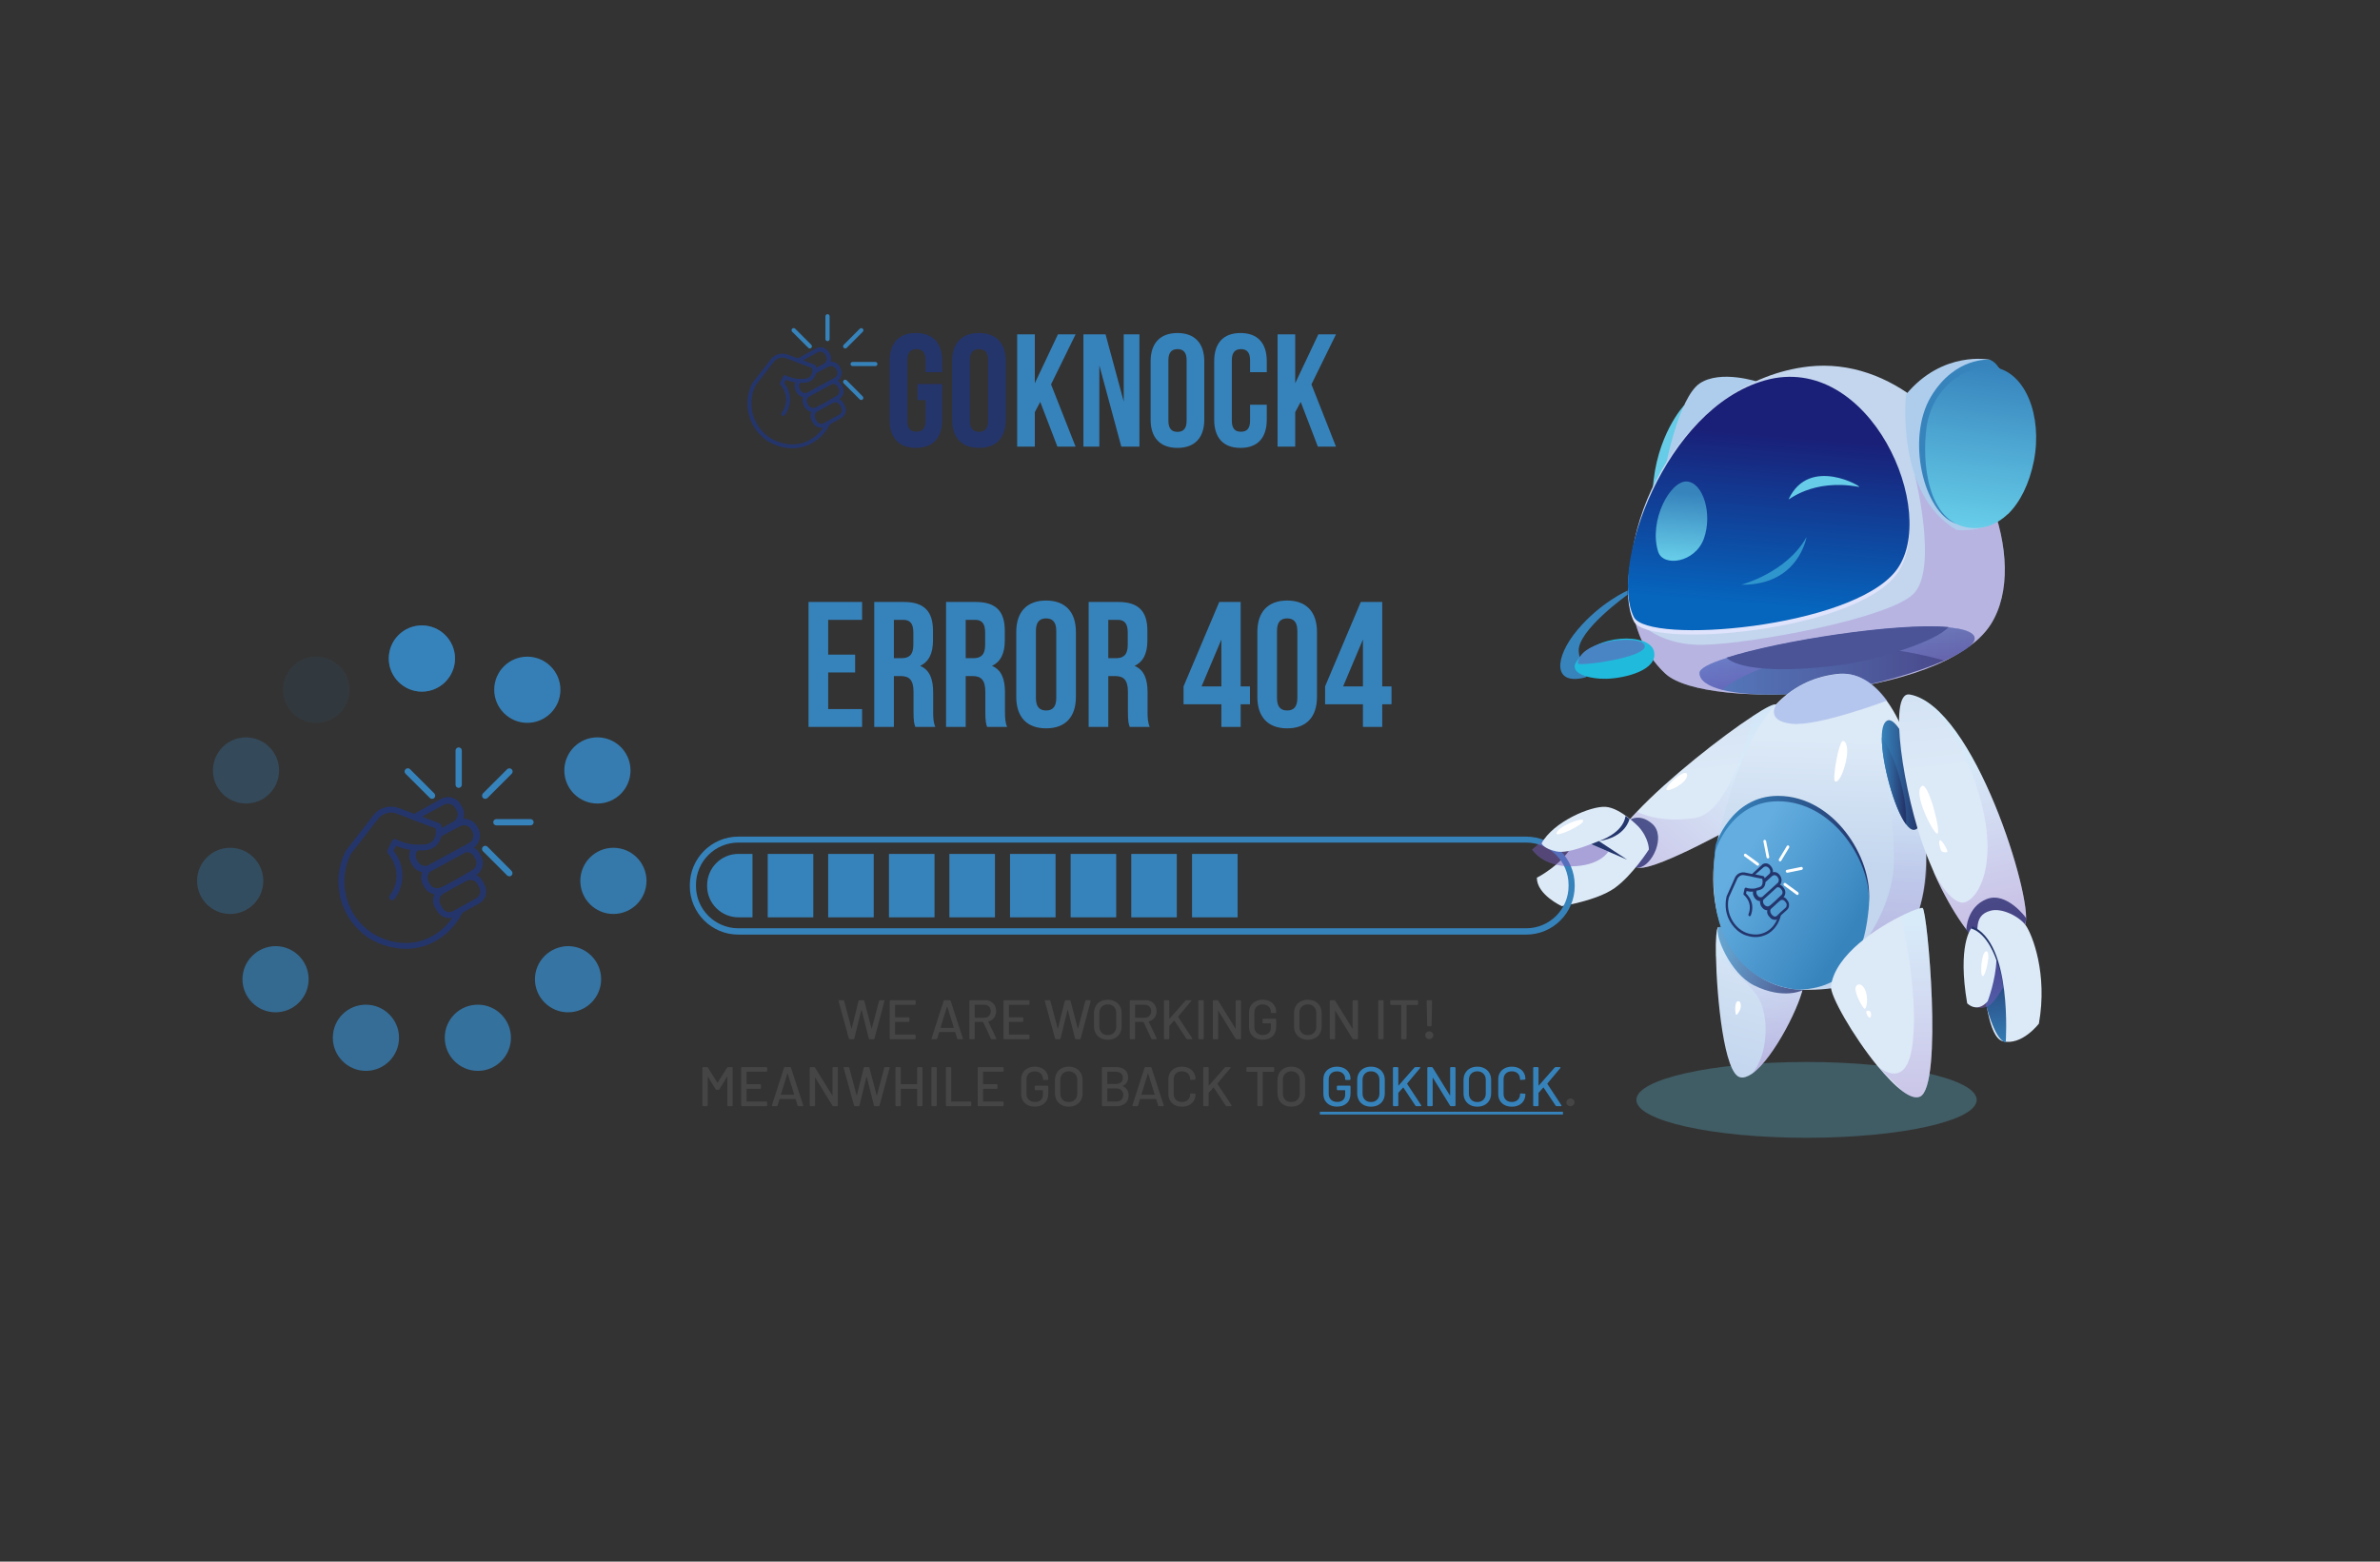 <svg width="1280" height="840" viewBox="0 0 1280 840" fill="none" xmlns="http://www.w3.org/2000/svg">
<rect x="0" y="0" width="1280" height="840" fill="#333333" stroke="none"/>
<path d="M492.59 179.135C483.285 179.135 478.452 184.653 478.452 194.319V225.732C478.452 235.398 483.285 240.916 492.59 240.916C501.895 240.916 506.728 235.398 506.728 225.732V206.581H493.456V215.201H497.784V226.349C497.784 230.677 495.872 232.228 492.879 232.228C489.849 232.228 487.974 230.677 487.974 226.349V193.742C487.974 189.414 489.885 187.791 492.879 187.791C495.908 187.791 497.784 189.414 497.784 193.742V200.197H506.764V194.355C506.728 184.689 501.895 179.135 492.59 179.135Z" fill="#24356C"/>
<path d="M526.493 179.135C517.188 179.135 512.066 184.653 512.066 194.319V225.732C512.066 235.398 517.152 240.916 526.493 240.916C535.834 240.916 540.919 235.398 540.919 225.732V194.355C540.919 184.689 535.834 179.135 526.493 179.135ZM531.434 226.349C531.434 230.677 529.522 232.3 526.529 232.3C523.499 232.3 521.624 230.677 521.624 226.349V193.742C521.624 189.414 523.535 187.791 526.529 187.791C529.559 187.791 531.434 189.414 531.434 193.742V226.349Z" fill="#24356C"/>
<path d="M568.978 179.856L556.535 206.148V179.856H547.05V240.231H556.535V221.693L559.457 216.175L568.69 240.231H578.464L565.263 206.761L578.464 179.856H568.978Z" fill="#3683BC"/>
<path d="M604.359 215.994L594.585 179.856H582.684V240.231H591.231V196.483L603.061 240.231H612.799V179.856H604.359V215.994Z" fill="#3683BC"/>
<path d="M633.248 179.135C623.943 179.135 618.822 184.653 618.822 194.319V225.732C618.822 235.398 623.907 240.916 633.248 240.916C642.589 240.916 647.675 235.398 647.675 225.732V194.355C647.675 184.689 642.589 179.135 633.248 179.135ZM638.189 226.349C638.189 230.677 636.278 232.3 633.284 232.3C630.255 232.3 628.379 230.677 628.379 226.349V193.742C628.379 189.414 630.291 187.791 633.284 187.791C636.314 187.791 638.189 189.414 638.189 193.742V226.349Z" fill="#3683BC"/>
<path d="M667.151 179.135C657.846 179.135 653.013 184.653 653.013 194.319V225.732C653.013 235.398 657.846 240.916 667.151 240.916C676.456 240.916 681.289 235.398 681.289 225.732V217.69H672.308V226.349C672.308 230.677 670.397 232.228 667.403 232.228C664.374 232.228 662.498 230.677 662.498 226.349V193.742C662.498 189.414 664.41 187.791 667.403 187.791C670.433 187.791 672.308 189.414 672.308 193.742V200.197H681.289V194.355C681.325 184.689 676.492 179.135 667.151 179.135Z" fill="#3683BC"/>
<path d="M718.509 179.856H709.024L696.581 206.148V179.856H687.096V240.231H696.581V221.693L699.539 216.175L708.772 240.231H718.509L705.309 206.761L718.509 179.856Z" fill="#3683BC"/>
<path d="M434.74 187.103C434.951 187.311 435.236 187.427 435.533 187.427C435.83 187.427 436.115 187.311 436.327 187.103C436.535 186.884 436.651 186.594 436.651 186.291C436.651 185.989 436.535 185.699 436.327 185.48L427.671 176.824C427.565 176.713 427.438 176.625 427.298 176.564C427.157 176.504 427.006 176.471 426.853 176.47C426.7 176.468 426.548 176.497 426.407 176.555C426.265 176.613 426.137 176.699 426.029 176.807C425.921 176.916 425.835 177.044 425.778 177.186C425.72 177.328 425.692 177.48 425.694 177.633C425.696 177.786 425.729 177.937 425.79 178.077C425.851 178.217 425.94 178.344 426.051 178.449L434.74 187.103Z" fill="#3683BC"/>
<path d="M455.369 204.565C455.154 204.349 454.862 204.229 454.558 204.229C454.253 204.229 453.962 204.349 453.746 204.565C453.531 204.78 453.41 205.072 453.41 205.376C453.41 205.681 453.531 205.972 453.746 206.188L462.402 214.844C462.614 215.052 462.899 215.168 463.196 215.168C463.492 215.168 463.777 215.052 463.989 214.844C464.198 214.625 464.314 214.334 464.314 214.032C464.314 213.73 464.198 213.439 463.989 213.221L455.369 204.565Z" fill="#3683BC"/>
<path d="M470.77 194.679H458.544C458.247 194.679 457.963 194.797 457.753 195.007C457.544 195.216 457.426 195.501 457.426 195.797C457.426 196.094 457.544 196.378 457.753 196.588C457.963 196.798 458.247 196.915 458.544 196.915H470.77C471.067 196.915 471.351 196.798 471.561 196.588C471.771 196.378 471.888 196.094 471.888 195.797C471.888 195.501 471.771 195.216 471.561 195.007C471.351 194.797 471.067 194.679 470.77 194.679Z" fill="#3683BC"/>
<path d="M454.576 187.431C454.723 187.431 454.869 187.403 455.005 187.346C455.141 187.29 455.265 187.207 455.369 187.103L464.025 178.447C464.24 178.232 464.361 177.94 464.361 177.636C464.361 177.332 464.24 177.04 464.025 176.824C463.919 176.718 463.792 176.633 463.653 176.576C463.514 176.518 463.364 176.488 463.214 176.488C462.909 176.488 462.617 176.609 462.402 176.824L453.746 185.48C453.538 185.699 453.421 185.99 453.421 186.292C453.421 186.594 453.538 186.885 453.746 187.103C453.974 187.309 454.269 187.426 454.576 187.431Z" fill="#3683BC"/>
<path d="M445.055 183.499C445.351 183.497 445.634 183.379 445.844 183.17C446.053 182.96 446.171 182.677 446.173 182.381V170.118C446.173 169.822 446.055 169.537 445.845 169.327C445.636 169.118 445.351 169 445.055 169C444.758 169 444.474 169.118 444.264 169.327C444.055 169.537 443.937 169.822 443.937 170.118V182.345C443.934 182.494 443.961 182.642 444.015 182.781C444.07 182.92 444.152 183.047 444.256 183.154C444.359 183.262 444.484 183.347 444.621 183.406C444.758 183.465 444.905 183.497 445.055 183.499Z" fill="#3683BC"/>
<path d="M453.566 216.788C453.07 215.886 452.298 215.166 451.364 214.732C452.465 214.012 453.253 212.901 453.567 211.623C453.882 210.346 453.7 208.996 453.059 207.847L452.554 206.945C452.072 206.083 451.36 205.372 450.499 204.889C451.541 204.11 452.269 202.982 452.548 201.71C452.827 200.439 452.64 199.109 452.02 197.965L451.655 197.309C451.192 196.47 450.513 195.77 449.689 195.281C448.865 194.793 447.924 194.534 446.966 194.532H446.714C446.935 193.856 447.014 193.142 446.946 192.435C446.877 191.727 446.663 191.041 446.317 190.42L445.812 189.519C445.362 188.698 444.699 188.014 443.893 187.538C443.087 187.063 442.168 186.814 441.232 186.817C440.349 186.818 439.481 187.041 438.707 187.466L429.149 192.804L423.812 190.784C422.461 190.256 420.994 190.094 419.56 190.314C417.699 190.618 416.003 191.562 414.763 192.983C414.727 192.983 414.727 193.019 414.727 193.055L404.629 206.075C404.593 206.147 404.557 206.185 404.519 206.256C401.889 211.569 401.294 217.661 402.849 223.382C404.403 229.104 407.998 234.058 412.956 237.31C416.922 239.739 421.467 241.061 426.118 241.135C428.652 241.137 431.166 240.698 433.55 239.837C439.128 237.717 443.701 233.569 446.353 228.223L452.34 224.905C452.912 224.592 453.417 224.168 453.825 223.659C454.233 223.15 454.536 222.565 454.717 221.938C454.898 221.311 454.953 220.655 454.879 220.007C454.806 219.358 454.605 218.731 454.288 218.161L453.566 216.788ZM450.537 208.02L451.042 208.921C451.231 209.259 451.351 209.632 451.396 210.017C451.44 210.402 451.408 210.791 451.3 211.164C451.193 211.536 451.013 211.883 450.77 212.186C450.528 212.488 450.228 212.739 449.888 212.925C448.445 213.79 439.861 218.912 438.058 219.38C437.832 219.426 437.603 219.45 437.373 219.453C436.844 219.452 436.326 219.312 435.87 219.046C435.413 218.78 435.036 218.397 434.776 217.938L434.271 217.036C434.079 216.7 433.958 216.328 433.915 215.944C433.871 215.56 433.907 215.17 434.018 214.8C434.142 214.333 434.392 213.909 434.74 213.574L447.615 206.545C447.725 206.545 447.834 206.509 447.943 206.509C448.472 206.501 448.993 206.637 449.45 206.903C449.908 207.169 450.283 207.555 450.537 208.02ZM445.451 197.276C445.902 197.019 446.411 196.883 446.93 196.879C447.472 196.881 448.004 197.026 448.472 197.298C448.94 197.57 449.329 197.961 449.599 198.43L449.96 199.079C450.16 199.425 450.286 199.81 450.329 200.207C450.373 200.604 450.333 201.007 450.212 201.388C450.109 201.776 449.928 202.14 449.68 202.456C449.432 202.772 449.122 203.035 448.77 203.227L446.678 204.381C442.386 206.726 438.094 209.07 433.802 211.376C433.576 211.418 433.347 211.442 433.117 211.448C432.533 211.437 431.961 211.276 431.458 210.979C431.042 210.701 430.696 210.331 430.448 209.897L430.087 209.248C430.087 209.212 430.051 209.212 430.051 209.176C429.699 208.486 429.609 207.691 429.799 206.94C429.905 206.558 430.09 206.202 430.34 205.894C431.375 205.931 432.411 205.894 433.441 205.785C434.534 205.667 435.577 205.27 436.471 204.631C436.688 204.494 436.882 204.323 437.048 204.127C437.938 203.243 438.541 202.112 438.779 200.881L440.583 199.871L445.451 197.276ZM439.753 189.516C440.194 189.271 440.691 189.147 441.196 189.156C441.724 189.156 442.242 189.296 442.699 189.563C443.155 189.829 443.532 190.211 443.792 190.671L444.297 191.572C444.487 191.91 444.607 192.283 444.651 192.668C444.696 193.053 444.663 193.442 444.556 193.815C444.448 194.187 444.268 194.534 444.026 194.837C443.783 195.139 443.483 195.39 443.143 195.576L438.96 197.889C438.931 197.574 438.883 197.261 438.815 196.952C438.777 196.772 438.695 196.605 438.575 196.467C438.455 196.328 438.302 196.222 438.13 196.158L431.927 193.812L439.753 189.516ZM432.828 237.856C423.631 241.21 415.625 236.486 414.11 235.512C409.599 232.557 406.324 228.055 404.902 222.854C403.481 217.652 404.01 212.11 406.392 207.272L416.382 194.358C417.294 193.332 418.527 192.645 419.879 192.41C420.949 192.241 422.045 192.366 423.049 192.771L426.583 194.106L426.728 194.178L428.134 194.719L429.505 195.265L432.57 196.419L436.828 197.997C436.874 198.356 436.898 198.718 436.9 199.079V199.407C436.885 199.76 436.837 200.11 436.756 200.453C436.72 200.598 436.684 200.742 436.647 200.85C436.51 201.311 436.303 201.749 436.034 202.148C435.888 202.339 435.732 202.522 435.565 202.695C435.465 202.79 435.355 202.875 435.237 202.947C434.973 203.145 434.681 203.303 434.371 203.416C433.979 203.571 433.566 203.668 433.145 203.705C432.523 203.78 431.897 203.817 431.27 203.814H430.188C429.863 203.82 429.538 203.808 429.214 203.778C427.904 203.669 426.609 203.415 425.355 203.021C424.755 202.836 424.165 202.619 423.588 202.371L422.614 201.934C422.487 201.866 422.347 201.827 422.203 201.821C422.06 201.815 421.916 201.841 421.784 201.898C421.519 201.997 421.3 202.192 421.171 202.445L419.584 205.799C419.499 205.986 419.468 206.192 419.493 206.396C419.519 206.6 419.6 206.793 419.729 206.953C421.852 209.364 422.952 212.508 422.794 215.717C422.621 218.011 421.781 220.205 420.378 222.029C420.215 222.254 420.147 222.534 420.189 222.808C420.232 223.083 420.38 223.33 420.603 223.496C420.826 223.661 421.105 223.733 421.38 223.695C421.655 223.656 421.904 223.511 422.073 223.291L422.401 222.854C423.852 220.778 424.712 218.347 424.889 215.821C425.102 212.285 423.983 208.798 421.752 206.047L422.617 204.244C424.265 204.949 425.999 205.434 427.775 205.686C427.459 206.436 427.318 207.247 427.362 208.059C427.406 208.872 427.633 209.663 428.027 210.375L428.316 210.88L428.388 211.024C428.734 211.649 429.2 212.201 429.758 212.647C430.42 213.152 431.182 213.509 431.994 213.693C431.721 214.41 431.605 215.177 431.654 215.942C431.704 216.708 431.919 217.454 432.283 218.129L432.788 219.031C433.164 219.7 433.682 220.279 434.305 220.727C434.927 221.176 435.641 221.483 436.394 221.627C435.849 222.738 435.746 224.014 436.106 225.198C436.221 225.547 436.367 225.885 436.543 226.208L437.3 227.542C437.499 227.896 437.742 228.223 438.022 228.516C438.489 229.015 439.053 229.412 439.679 229.684C440.306 229.956 440.982 230.096 441.664 230.096C442.054 230.102 442.442 230.053 442.819 229.952C440.399 233.568 436.904 236.333 432.828 237.856ZM452.665 221.338C452.458 222.055 451.979 222.664 451.33 223.033L446.209 225.882L444.766 226.676L443.071 227.613C442.656 227.858 442.182 227.983 441.701 227.974C441.34 227.977 440.981 227.909 440.647 227.773C440.313 227.637 440.009 227.435 439.753 227.181C439.557 226.987 439.387 226.769 439.248 226.531L438.779 225.666L438.491 225.197C438.139 224.546 438.048 223.785 438.238 223.069C438.445 222.351 438.924 221.743 439.573 221.374L443.932 218.949L445.231 218.227L446.241 217.686L447.9 216.785C448.314 216.54 448.789 216.415 449.27 216.424C449.771 216.42 450.264 216.551 450.696 216.806C451.128 217.06 451.483 217.426 451.723 217.867L452.48 219.201C452.776 219.871 452.841 220.621 452.665 221.332V221.338Z" fill="#24356C"/>
<path d="M435.245 202.938L434.379 203.407C434.696 203.31 434.99 203.15 435.245 202.938Z" fill="#24356C"/>
<path d="M445.4 333.4H463.64V323.8H434.84V391H463.64V381.4H445.4V361.72H459.896V352.12H445.4V333.4ZM503.016 391C501.96 388.504 501.864 386.104 501.864 382.84V372.472C501.864 365.464 500.136 360.376 494.856 358.168C499.56 355.96 501.768 351.448 501.768 344.536V339.256C501.768 328.888 497.064 323.8 486.12 323.8H470.184V391H480.744V363.64H484.392C489.192 363.64 491.304 365.944 491.304 372.184V382.744C491.304 388.216 491.688 389.272 492.264 391H503.016ZM485.832 333.4C489.576 333.4 491.208 335.512 491.208 340.312V346.936C491.208 352.312 488.808 354.04 484.872 354.04H480.744V333.4H485.832ZM541.641 391C540.585 388.504 540.489 386.104 540.489 382.84V372.472C540.489 365.464 538.761 360.376 533.481 358.168C538.185 355.96 540.393 351.448 540.393 344.536V339.256C540.393 328.888 535.689 323.8 524.745 323.8H508.809V391H519.369V363.64H523.017C527.817 363.64 529.929 365.944 529.929 372.184V382.744C529.929 388.216 530.313 389.272 530.889 391H541.641ZM524.457 333.4C528.201 333.4 529.833 335.512 529.833 340.312V346.936C529.833 352.312 527.433 354.04 523.497 354.04H519.369V333.4H524.457ZM557.13 339.256C557.13 334.456 559.242 332.632 562.602 332.632C565.962 332.632 568.074 334.456 568.074 339.256V375.544C568.074 380.344 565.962 382.168 562.602 382.168C559.242 382.168 557.13 380.344 557.13 375.544V339.256ZM546.57 374.872C546.57 385.624 552.234 391.768 562.602 391.768C572.97 391.768 578.634 385.624 578.634 374.872V339.928C578.634 329.176 572.97 323.032 562.602 323.032C552.234 323.032 546.57 329.176 546.57 339.928V374.872ZM618.328 391C617.272 388.504 617.176 386.104 617.176 382.84V372.472C617.176 365.464 615.448 360.376 610.168 358.168C614.872 355.96 617.08 351.448 617.08 344.536V339.256C617.08 328.888 612.376 323.8 601.432 323.8H585.496V391H596.056V363.64H599.704C604.504 363.64 606.616 365.944 606.616 372.184V382.744C606.616 388.216 607 389.272 607.576 391H618.328ZM601.144 333.4C604.888 333.4 606.52 335.512 606.52 340.312V346.936C606.52 352.312 604.12 354.04 600.184 354.04H596.056V333.4H601.144ZM636.532 378.808H656.884V391H667.252V378.808H672.244V369.208H667.252V323.8H655.732L636.532 369.208V378.808ZM646.228 369.208L656.884 343.96V369.208H646.228ZM686.786 339.256C686.786 334.456 688.898 332.632 692.258 332.632C695.618 332.632 697.73 334.456 697.73 339.256V375.544C697.73 380.344 695.618 382.168 692.258 382.168C688.898 382.168 686.786 380.344 686.786 375.544V339.256ZM676.226 374.872C676.226 385.624 681.89 391.768 692.258 391.768C702.626 391.768 708.29 385.624 708.29 374.872V339.928C708.29 329.176 702.626 323.032 692.258 323.032C681.89 323.032 676.226 329.176 676.226 339.928V374.872ZM712.657 378.808H733.009V391H743.377V378.808H748.369V369.208H743.377V323.8H731.857L712.657 369.208V378.808ZM722.353 369.208L733.009 343.96V369.208H722.353Z" fill="#3683BC"/>
<path d="M457.031 559C456.751 559 456.581 558.87 456.521 558.61L451.001 538.51C450.981 538.47 450.971 538.41 450.971 538.33C450.971 538.11 451.101 538 451.361 538H453.521C453.781 538 453.941 538.13 454.001 538.39L457.901 553.15C457.921 553.21 457.951 553.24 457.991 553.24C458.031 553.24 458.061 553.21 458.081 553.15L461.741 538.39C461.801 538.13 461.961 538 462.221 538H464.351C464.611 538 464.771 538.13 464.831 538.39L468.701 553.15C468.721 553.21 468.751 553.24 468.791 553.24C468.831 553.24 468.861 553.21 468.881 553.15L472.781 538.39C472.841 538.13 473.001 538 473.261 538H475.271C475.431 538 475.541 538.05 475.601 538.15C475.681 538.23 475.701 538.35 475.661 538.51L470.291 558.61C470.231 558.87 470.071 559 469.811 559H467.741C467.481 559 467.321 558.87 467.261 558.61L463.391 543.31C463.371 543.25 463.341 543.22 463.301 543.22C463.261 543.22 463.231 543.25 463.211 543.31L459.461 558.61C459.401 558.87 459.241 559 458.981 559H457.031ZM492.443 540.04C492.443 540.18 492.403 540.29 492.323 540.37C492.243 540.45 492.133 540.49 491.993 540.49H481.523C481.423 540.49 481.373 540.54 481.373 540.64V547.03C481.373 547.13 481.423 547.18 481.523 547.18H488.663C488.803 547.18 488.913 547.22 488.993 547.3C489.073 547.38 489.113 547.49 489.113 547.63V549.22C489.113 549.36 489.073 549.47 488.993 549.55C488.913 549.63 488.803 549.67 488.663 549.67H481.523C481.423 549.67 481.373 549.72 481.373 549.82V556.36C481.373 556.46 481.423 556.51 481.523 556.51H491.993C492.133 556.51 492.243 556.55 492.323 556.63C492.403 556.71 492.443 556.82 492.443 556.96V558.55C492.443 558.69 492.403 558.8 492.323 558.88C492.243 558.96 492.133 559 491.993 559H478.943C478.803 559 478.693 558.96 478.613 558.88C478.533 558.8 478.493 558.69 478.493 558.55V538.45C478.493 538.31 478.533 538.2 478.613 538.12C478.693 538.04 478.803 538 478.943 538H491.993C492.133 538 492.243 538.04 492.323 538.12C492.403 538.2 492.443 538.31 492.443 538.45V540.04ZM515.299 559C515.039 559 514.869 558.88 514.789 558.64L513.739 555.28C513.699 555.2 513.649 555.16 513.589 555.16H505.219C505.159 555.16 505.109 555.2 505.069 555.28L504.019 558.64C503.939 558.88 503.769 559 503.509 559H501.379C501.039 559 500.919 558.83 501.019 558.49L507.499 538.36C507.579 538.12 507.749 538 508.009 538H510.769C511.029 538 511.199 538.12 511.279 538.36L517.819 558.49C517.839 558.53 517.849 558.59 517.849 558.67C517.849 558.89 517.719 559 517.459 559H515.299ZM505.849 552.7C505.829 552.82 505.869 552.88 505.969 552.88H512.839C512.959 552.88 512.999 552.82 512.959 552.7L509.479 541.51C509.459 541.43 509.429 541.39 509.389 541.39C509.349 541.39 509.319 541.43 509.299 541.51L505.849 552.7ZM533.415 559C533.175 559 533.005 558.89 532.905 558.67L528.765 549.79C528.725 549.71 528.665 549.67 528.585 549.67H524.355C524.255 549.67 524.205 549.72 524.205 549.82V558.55C524.205 558.69 524.165 558.8 524.085 558.88C524.005 558.96 523.895 559 523.755 559H521.775C521.635 559 521.525 558.96 521.445 558.88C521.365 558.8 521.325 558.69 521.325 558.55V538.42C521.325 538.28 521.365 538.17 521.445 538.09C521.525 538.01 521.635 537.97 521.775 537.97H529.695C530.895 537.97 531.945 538.22 532.845 538.72C533.765 539.22 534.475 539.92 534.975 540.82C535.475 541.72 535.725 542.76 535.725 543.94C535.725 545.32 535.355 546.5 534.615 547.48C533.875 548.44 532.875 549.09 531.615 549.43C531.535 549.47 531.505 549.53 531.525 549.61L535.785 558.46L535.845 558.7C535.845 558.9 535.715 559 535.455 559H533.415ZM524.355 540.46C524.255 540.46 524.205 540.51 524.205 540.61V547.27C524.205 547.37 524.255 547.42 524.355 547.42H529.335C530.375 547.42 531.215 547.1 531.855 546.46C532.515 545.82 532.845 544.99 532.845 543.97C532.845 542.91 532.525 542.06 531.885 541.42C531.245 540.78 530.395 540.46 529.335 540.46H524.355ZM553.674 540.04C553.674 540.18 553.634 540.29 553.554 540.37C553.474 540.45 553.364 540.49 553.224 540.49H542.754C542.654 540.49 542.604 540.54 542.604 540.64V547.03C542.604 547.13 542.654 547.18 542.754 547.18H549.894C550.034 547.18 550.144 547.22 550.224 547.3C550.304 547.38 550.344 547.49 550.344 547.63V549.22C550.344 549.36 550.304 549.47 550.224 549.55C550.144 549.63 550.034 549.67 549.894 549.67H542.754C542.654 549.67 542.604 549.72 542.604 549.82V556.36C542.604 556.46 542.654 556.51 542.754 556.51H553.224C553.364 556.51 553.474 556.55 553.554 556.63C553.634 556.71 553.674 556.82 553.674 556.96V558.55C553.674 558.69 553.634 558.8 553.554 558.88C553.474 558.96 553.364 559 553.224 559H540.174C540.034 559 539.924 558.96 539.844 558.88C539.764 558.8 539.724 558.69 539.724 558.55V538.45C539.724 538.31 539.764 538.2 539.844 538.12C539.924 538.04 540.034 538 540.174 538H553.224C553.364 538 553.474 538.04 553.554 538.12C553.634 538.2 553.674 538.31 553.674 538.45V540.04ZM567.949 559C567.669 559 567.499 558.87 567.439 558.61L561.919 538.51C561.899 538.47 561.889 538.41 561.889 538.33C561.889 538.11 562.019 538 562.279 538H564.439C564.699 538 564.859 538.13 564.919 538.39L568.819 553.15C568.839 553.21 568.869 553.24 568.909 553.24C568.949 553.24 568.979 553.21 568.999 553.15L572.659 538.39C572.719 538.13 572.879 538 573.139 538H575.269C575.529 538 575.689 538.13 575.749 538.39L579.619 553.15C579.639 553.21 579.669 553.24 579.709 553.24C579.749 553.24 579.779 553.21 579.799 553.15L583.699 538.39C583.759 538.13 583.919 538 584.179 538H586.189C586.349 538 586.459 538.05 586.519 538.15C586.599 538.23 586.619 538.35 586.579 538.51L581.209 558.61C581.149 558.87 580.989 559 580.729 559H578.659C578.399 559 578.239 558.87 578.179 558.61L574.309 543.31C574.289 543.25 574.259 543.22 574.219 543.22C574.179 543.22 574.149 543.25 574.129 543.31L570.379 558.61C570.319 558.87 570.159 559 569.899 559H567.949ZM595.782 559.27C594.322 559.27 593.032 558.97 591.912 558.37C590.792 557.77 589.922 556.93 589.302 555.85C588.682 554.75 588.372 553.49 588.372 552.07V544.93C588.372 543.51 588.682 542.26 589.302 541.18C589.922 540.1 590.792 539.26 591.912 538.66C593.032 538.06 594.322 537.76 595.782 537.76C597.262 537.76 598.562 538.06 599.682 538.66C600.802 539.26 601.672 540.1 602.292 541.18C602.912 542.26 603.222 543.51 603.222 544.93V552.07C603.222 553.49 602.912 554.75 602.292 555.85C601.672 556.93 600.802 557.77 599.682 558.37C598.562 558.97 597.262 559.27 595.782 559.27ZM595.782 556.78C597.142 556.78 598.242 556.36 599.082 555.52C599.922 554.68 600.342 553.57 600.342 552.19V544.9C600.342 543.5 599.922 542.38 599.082 541.54C598.242 540.68 597.142 540.25 595.782 540.25C594.422 540.25 593.322 540.68 592.482 541.54C591.662 542.38 591.252 543.5 591.252 544.9V552.19C591.252 553.57 591.662 554.68 592.482 555.52C593.322 556.36 594.422 556.78 595.782 556.78ZM619.695 559C619.455 559 619.285 558.89 619.185 558.67L615.045 549.79C615.005 549.71 614.945 549.67 614.865 549.67H610.635C610.535 549.67 610.485 549.72 610.485 549.82V558.55C610.485 558.69 610.445 558.8 610.365 558.88C610.285 558.96 610.175 559 610.035 559H608.055C607.915 559 607.805 558.96 607.725 558.88C607.645 558.8 607.605 558.69 607.605 558.55V538.42C607.605 538.28 607.645 538.17 607.725 538.09C607.805 538.01 607.915 537.97 608.055 537.97H615.975C617.175 537.97 618.225 538.22 619.125 538.72C620.045 539.22 620.755 539.92 621.255 540.82C621.755 541.72 622.005 542.76 622.005 543.94C622.005 545.32 621.635 546.5 620.895 547.48C620.155 548.44 619.155 549.09 617.895 549.43C617.815 549.47 617.785 549.53 617.805 549.61L622.065 558.46L622.125 558.7C622.125 558.9 621.995 559 621.735 559H619.695ZM610.635 540.46C610.535 540.46 610.485 540.51 610.485 540.61V547.27C610.485 547.37 610.535 547.42 610.635 547.42H615.615C616.655 547.42 617.495 547.1 618.135 546.46C618.795 545.82 619.125 544.99 619.125 543.97C619.125 542.91 618.805 542.06 618.165 541.42C617.525 540.78 616.675 540.46 615.615 540.46H610.635ZM626.453 559C626.313 559 626.203 558.96 626.123 558.88C626.043 558.8 626.003 558.69 626.003 558.55V538.45C626.003 538.31 626.043 538.2 626.123 538.12C626.203 538.04 626.313 538 626.453 538H628.433C628.573 538 628.683 538.04 628.763 538.12C628.843 538.2 628.883 538.31 628.883 538.45V547.81C628.883 547.87 628.903 547.91 628.943 547.93C628.983 547.95 629.023 547.93 629.063 547.87L637.553 538.24C637.693 538.08 637.873 538 638.093 538H640.343C640.583 538 640.703 538.08 640.703 538.24C640.703 538.34 640.663 538.44 640.583 538.54L633.653 546.79C633.593 546.87 633.583 546.94 633.623 547L641.153 558.46C641.213 558.54 641.243 558.63 641.243 558.73C641.243 558.91 641.113 559 640.853 559H638.603C638.363 559 638.183 558.9 638.063 558.7L631.643 549.04C631.563 548.92 631.493 548.91 631.433 549.01L628.943 551.77C628.903 551.85 628.883 551.92 628.883 551.98V558.55C628.883 558.69 628.843 558.8 628.763 558.88C628.683 558.96 628.573 559 628.433 559H626.453ZM644.939 559C644.799 559 644.689 558.96 644.609 558.88C644.529 558.8 644.489 558.69 644.489 558.55V538.45C644.489 538.31 644.529 538.2 644.609 538.12C644.689 538.04 644.799 538 644.939 538H646.919C647.059 538 647.169 538.04 647.249 538.12C647.329 538.2 647.369 538.31 647.369 538.45V558.55C647.369 558.69 647.329 558.8 647.249 558.88C647.169 558.96 647.059 559 646.919 559H644.939ZM652.732 559C652.592 559 652.482 558.96 652.402 558.88C652.322 558.8 652.282 558.69 652.282 558.55V538.45C652.282 538.31 652.322 538.2 652.402 538.12C652.482 538.04 652.592 538 652.732 538H654.652C654.892 538 655.072 538.1 655.192 538.3L664.372 553.15C664.412 553.21 664.452 553.24 664.492 553.24C664.532 553.22 664.552 553.17 664.552 553.09V538.45C664.552 538.31 664.592 538.2 664.672 538.12C664.752 538.04 664.862 538 665.002 538H666.982C667.122 538 667.232 538.04 667.312 538.12C667.392 538.2 667.432 538.31 667.432 538.45V558.55C667.432 558.69 667.392 558.8 667.312 558.88C667.232 558.96 667.122 559 666.982 559H665.032C664.792 559 664.612 558.9 664.492 558.7L655.312 543.76C655.272 543.7 655.232 543.68 655.192 543.7C655.152 543.7 655.132 543.74 655.132 543.82L655.162 558.55C655.162 558.69 655.122 558.8 655.042 558.88C654.962 558.96 654.852 559 654.712 559H652.732ZM679.071 559.24C677.631 559.24 676.351 558.96 675.231 558.4C674.131 557.82 673.271 557.01 672.651 555.97C672.051 554.91 671.751 553.7 671.751 552.34V544.66C671.751 543.28 672.051 542.07 672.651 541.03C673.271 539.99 674.131 539.19 675.231 538.63C676.351 538.05 677.631 537.76 679.071 537.76C680.511 537.76 681.781 538.04 682.881 538.6C683.981 539.16 684.831 539.94 685.431 540.94C686.051 541.92 686.361 543.03 686.361 544.27V544.45C686.361 544.59 686.321 544.7 686.241 544.78C686.161 544.86 686.051 544.9 685.911 544.9H683.931C683.791 544.9 683.681 544.87 683.601 544.81C683.521 544.75 683.481 544.68 683.481 544.6V544.33C683.481 543.13 683.071 542.16 682.251 541.42C681.451 540.66 680.391 540.28 679.071 540.28C677.731 540.28 676.651 540.67 675.831 541.45C675.031 542.23 674.631 543.27 674.631 544.57V552.43C674.631 553.73 675.051 554.77 675.891 555.55C676.731 556.33 677.831 556.72 679.191 556.72C680.511 556.72 681.551 556.38 682.311 555.7C683.091 555 683.481 554.05 683.481 552.85V550.57C683.481 550.47 683.431 550.42 683.331 550.42H679.461C679.321 550.42 679.211 550.38 679.131 550.3C679.051 550.22 679.011 550.11 679.011 549.97V548.41C679.011 548.27 679.051 548.16 679.131 548.08C679.211 548 679.321 547.96 679.461 547.96H685.911C686.051 547.96 686.161 548 686.241 548.08C686.321 548.16 686.361 548.27 686.361 548.41V552.07C686.361 554.37 685.701 556.14 684.381 557.38C683.081 558.62 681.311 559.24 679.071 559.24ZM703.361 559.27C701.901 559.27 700.611 558.97 699.491 558.37C698.371 557.77 697.501 556.93 696.881 555.85C696.261 554.75 695.951 553.49 695.951 552.07V544.93C695.951 543.51 696.261 542.26 696.881 541.18C697.501 540.1 698.371 539.26 699.491 538.66C700.611 538.06 701.901 537.76 703.361 537.76C704.841 537.76 706.141 538.06 707.261 538.66C708.381 539.26 709.251 540.1 709.871 541.18C710.491 542.26 710.801 543.51 710.801 544.93V552.07C710.801 553.49 710.491 554.75 709.871 555.85C709.251 556.93 708.381 557.77 707.261 558.37C706.141 558.97 704.841 559.27 703.361 559.27ZM703.361 556.78C704.721 556.78 705.821 556.36 706.661 555.52C707.501 554.68 707.921 553.57 707.921 552.19V544.9C707.921 543.5 707.501 542.38 706.661 541.54C705.821 540.68 704.721 540.25 703.361 540.25C702.001 540.25 700.901 540.68 700.061 541.54C699.241 542.38 698.831 543.5 698.831 544.9V552.19C698.831 553.57 699.241 554.68 700.061 555.52C700.901 556.36 702.001 556.78 703.361 556.78ZM715.633 559C715.493 559 715.383 558.96 715.303 558.88C715.223 558.8 715.183 558.69 715.183 558.55V538.45C715.183 538.31 715.223 538.2 715.303 538.12C715.383 538.04 715.493 538 715.633 538H717.553C717.793 538 717.973 538.1 718.093 538.3L727.273 553.15C727.313 553.21 727.353 553.24 727.393 553.24C727.433 553.22 727.453 553.17 727.453 553.09V538.45C727.453 538.31 727.493 538.2 727.573 538.12C727.653 538.04 727.763 538 727.903 538H729.883C730.023 538 730.133 538.04 730.213 538.12C730.293 538.2 730.333 538.31 730.333 538.45V558.55C730.333 558.69 730.293 558.8 730.213 558.88C730.133 558.96 730.023 559 729.883 559H727.933C727.693 559 727.513 558.9 727.393 558.7L718.213 543.76C718.173 543.7 718.133 543.68 718.093 543.7C718.053 543.7 718.033 543.74 718.033 543.82L718.063 558.55C718.063 558.69 718.023 558.8 717.943 558.88C717.863 558.96 717.753 559 717.613 559H715.633ZM741.678 559C741.538 559 741.428 558.96 741.348 558.88C741.268 558.8 741.228 558.69 741.228 558.55V538.45C741.228 538.31 741.268 538.2 741.348 538.12C741.428 538.04 741.538 538 741.678 538H743.658C743.798 538 743.908 538.04 743.988 538.12C744.068 538.2 744.108 538.31 744.108 538.45V558.55C744.108 558.69 744.068 558.8 743.988 558.88C743.908 558.96 743.798 559 743.658 559H741.678ZM762.221 538C762.361 538 762.471 538.04 762.551 538.12C762.631 538.2 762.671 538.31 762.671 538.45V540.07C762.671 540.21 762.631 540.32 762.551 540.4C762.471 540.48 762.361 540.52 762.221 540.52H756.641C756.541 540.52 756.491 540.57 756.491 540.67V558.55C756.491 558.69 756.451 558.8 756.371 558.88C756.291 558.96 756.181 559 756.041 559H754.061C753.921 559 753.811 558.96 753.731 558.88C753.651 558.8 753.611 558.69 753.611 558.55V540.67C753.611 540.57 753.561 540.52 753.461 540.52H748.151C748.011 540.52 747.901 540.48 747.821 540.4C747.741 540.32 747.701 540.21 747.701 540.07V538.45C747.701 538.31 747.741 538.2 747.821 538.12C747.901 538.04 748.011 538 748.151 538H762.221ZM768.017 552.04C767.877 552.04 767.767 552 767.687 551.92C767.607 551.84 767.567 551.73 767.567 551.59L767.297 538.45C767.297 538.31 767.337 538.2 767.417 538.12C767.497 538.04 767.607 538 767.747 538H769.727C769.867 538 769.977 538.04 770.057 538.12C770.137 538.2 770.177 538.31 770.177 538.45L769.937 551.59C769.937 551.73 769.897 551.84 769.817 551.92C769.737 552 769.627 552.04 769.487 552.04H768.017ZM768.677 558.91C768.057 558.91 767.537 558.71 767.117 558.31C766.717 557.91 766.517 557.42 766.517 556.84C766.517 556.28 766.737 555.8 767.177 555.4C767.617 554.98 768.117 554.77 768.677 554.77C769.257 554.77 769.767 554.98 770.207 555.4C770.647 555.8 770.867 556.28 770.867 556.84C770.867 557.42 770.657 557.91 770.237 558.31C769.817 558.71 769.297 558.91 768.677 558.91ZM378.207 595C378.067 595 377.957 594.96 377.877 594.88C377.797 594.8 377.757 594.69 377.757 594.55V574.45C377.757 574.31 377.797 574.2 377.877 574.12C377.957 574.04 378.067 574 378.207 574H380.217C380.457 574 380.637 574.1 380.757 574.3L385.797 582.34C385.857 582.46 385.917 582.46 385.977 582.34L391.047 574.3C391.167 574.1 391.347 574 391.587 574H393.597C393.737 574 393.847 574.04 393.927 574.12C394.007 574.2 394.047 574.31 394.047 574.45V594.55C394.047 594.69 394.007 594.8 393.927 594.88C393.847 594.96 393.737 595 393.597 595H391.617C391.477 595 391.367 594.96 391.287 594.88C391.207 594.8 391.167 594.69 391.167 594.55V579.31C391.167 579.23 391.147 579.19 391.107 579.19C391.067 579.17 391.027 579.19 390.987 579.25L386.907 585.91C386.787 586.11 386.607 586.21 386.367 586.21H385.407C385.167 586.21 384.987 586.11 384.867 585.91L380.817 579.25C380.777 579.19 380.737 579.17 380.697 579.19C380.657 579.19 380.637 579.23 380.637 579.31V594.55C380.637 594.69 380.597 594.8 380.517 594.88C380.437 594.96 380.327 595 380.187 595H378.207ZM412.595 576.04C412.595 576.18 412.555 576.29 412.475 576.37C412.395 576.45 412.285 576.49 412.145 576.49H401.675C401.575 576.49 401.525 576.54 401.525 576.64V583.03C401.525 583.13 401.575 583.18 401.675 583.18H408.815C408.955 583.18 409.065 583.22 409.145 583.3C409.225 583.38 409.265 583.49 409.265 583.63V585.22C409.265 585.36 409.225 585.47 409.145 585.55C409.065 585.63 408.955 585.67 408.815 585.67H401.675C401.575 585.67 401.525 585.72 401.525 585.82V592.36C401.525 592.46 401.575 592.51 401.675 592.51H412.145C412.285 592.51 412.395 592.55 412.475 592.63C412.555 592.71 412.595 592.82 412.595 592.96V594.55C412.595 594.69 412.555 594.8 412.475 594.88C412.395 594.96 412.285 595 412.145 595H399.095C398.955 595 398.845 594.96 398.765 594.88C398.685 594.8 398.645 594.69 398.645 594.55V574.45C398.645 574.31 398.685 574.2 398.765 574.12C398.845 574.04 398.955 574 399.095 574H412.145C412.285 574 412.395 574.04 412.475 574.12C412.555 574.2 412.595 574.31 412.595 574.45V576.04ZM429.444 595C429.184 595 429.014 594.88 428.934 594.64L427.884 591.28C427.844 591.2 427.794 591.16 427.734 591.16H419.364C419.304 591.16 419.254 591.2 419.214 591.28L418.164 594.64C418.084 594.88 417.914 595 417.654 595H415.524C415.184 595 415.064 594.83 415.164 594.49L421.644 574.36C421.724 574.12 421.894 574 422.154 574H424.914C425.174 574 425.344 574.12 425.424 574.36L431.964 594.49C431.984 594.53 431.994 594.59 431.994 594.67C431.994 594.89 431.864 595 431.604 595H429.444ZM419.994 588.7C419.974 588.82 420.014 588.88 420.114 588.88H426.984C427.104 588.88 427.144 588.82 427.104 588.7L423.624 577.51C423.604 577.43 423.574 577.39 423.534 577.39C423.494 577.39 423.464 577.43 423.444 577.51L419.994 588.7ZM435.921 595C435.781 595 435.671 594.96 435.591 594.88C435.511 594.8 435.471 594.69 435.471 594.55V574.45C435.471 574.31 435.511 574.2 435.591 574.12C435.671 574.04 435.781 574 435.921 574H437.841C438.081 574 438.261 574.1 438.381 574.3L447.561 589.15C447.601 589.21 447.641 589.24 447.681 589.24C447.721 589.22 447.741 589.17 447.741 589.09V574.45C447.741 574.31 447.781 574.2 447.861 574.12C447.941 574.04 448.051 574 448.191 574H450.171C450.311 574 450.421 574.04 450.501 574.12C450.581 574.2 450.621 574.31 450.621 574.45V594.55C450.621 594.69 450.581 594.8 450.501 594.88C450.421 594.96 450.311 595 450.171 595H448.221C447.981 595 447.801 594.9 447.681 594.7L438.501 579.76C438.461 579.7 438.421 579.68 438.381 579.7C438.341 579.7 438.321 579.74 438.321 579.82L438.351 594.55C438.351 594.69 438.311 594.8 438.231 594.88C438.151 594.96 438.041 595 437.901 595H435.921ZM459.8 595C459.52 595 459.35 594.87 459.29 594.61L453.77 574.51C453.75 574.47 453.74 574.41 453.74 574.33C453.74 574.11 453.87 574 454.13 574H456.29C456.55 574 456.71 574.13 456.77 574.39L460.67 589.15C460.69 589.21 460.72 589.24 460.76 589.24C460.8 589.24 460.83 589.21 460.85 589.15L464.51 574.39C464.57 574.13 464.73 574 464.99 574H467.12C467.38 574 467.54 574.13 467.6 574.39L471.47 589.15C471.49 589.21 471.52 589.24 471.56 589.24C471.6 589.24 471.63 589.21 471.65 589.15L475.55 574.39C475.61 574.13 475.77 574 476.03 574H478.04C478.2 574 478.31 574.05 478.37 574.15C478.45 574.23 478.47 574.35 478.43 574.51L473.06 594.61C473 594.87 472.84 595 472.58 595H470.51C470.25 595 470.09 594.87 470.03 594.61L466.16 579.31C466.14 579.25 466.11 579.22 466.07 579.22C466.03 579.22 466 579.25 465.98 579.31L462.23 594.61C462.17 594.87 462.01 595 461.75 595H459.8ZM493.254 574.45C493.254 574.31 493.294 574.2 493.374 574.12C493.454 574.04 493.564 574 493.704 574H495.684C495.824 574 495.934 574.04 496.014 574.12C496.094 574.2 496.134 574.31 496.134 574.45V594.55C496.134 594.69 496.094 594.8 496.014 594.88C495.934 594.96 495.824 595 495.684 595H493.704C493.564 595 493.454 594.96 493.374 594.88C493.294 594.8 493.254 594.69 493.254 594.55V585.82C493.254 585.72 493.204 585.67 493.104 585.67H484.614C484.514 585.67 484.464 585.72 484.464 585.82V594.55C484.464 594.69 484.424 594.8 484.344 594.88C484.264 594.96 484.154 595 484.014 595H482.034C481.894 595 481.784 594.96 481.704 594.88C481.624 594.8 481.584 594.69 481.584 594.55V574.45C481.584 574.31 481.624 574.2 481.704 574.12C481.784 574.04 481.894 574 482.034 574H484.014C484.154 574 484.264 574.04 484.344 574.12C484.424 574.2 484.464 574.31 484.464 574.45V583.03C484.464 583.13 484.514 583.18 484.614 583.18H493.104C493.204 583.18 493.254 583.13 493.254 583.03V574.45ZM501.37 595C501.23 595 501.12 594.96 501.04 594.88C500.96 594.8 500.92 594.69 500.92 594.55V574.45C500.92 574.31 500.96 574.2 501.04 574.12C501.12 574.04 501.23 574 501.37 574H503.35C503.49 574 503.6 574.04 503.68 574.12C503.76 574.2 503.8 574.31 503.8 574.45V594.55C503.8 594.69 503.76 594.8 503.68 594.88C503.6 594.96 503.49 595 503.35 595H501.37ZM509.163 595C509.023 595 508.913 594.96 508.833 594.88C508.753 594.8 508.713 594.69 508.713 594.55V574.45C508.713 574.31 508.753 574.2 508.833 574.12C508.913 574.04 509.023 574 509.163 574H511.143C511.283 574 511.393 574.04 511.473 574.12C511.553 574.2 511.593 574.31 511.593 574.45V592.36C511.593 592.46 511.643 592.51 511.743 592.51H521.913C522.053 592.51 522.163 592.55 522.243 592.63C522.323 592.71 522.363 592.82 522.363 592.96V594.55C522.363 594.69 522.323 594.8 522.243 594.88C522.163 594.96 522.053 595 521.913 595H509.163ZM539.772 576.04C539.772 576.18 539.732 576.29 539.652 576.37C539.572 576.45 539.462 576.49 539.322 576.49H528.852C528.752 576.49 528.702 576.54 528.702 576.64V583.03C528.702 583.13 528.752 583.18 528.852 583.18H535.992C536.132 583.18 536.242 583.22 536.322 583.3C536.402 583.38 536.442 583.49 536.442 583.63V585.22C536.442 585.36 536.402 585.47 536.322 585.55C536.242 585.63 536.132 585.67 535.992 585.67H528.852C528.752 585.67 528.702 585.72 528.702 585.82V592.36C528.702 592.46 528.752 592.51 528.852 592.51H539.322C539.462 592.51 539.572 592.55 539.652 592.63C539.732 592.71 539.772 592.82 539.772 592.96V594.55C539.772 594.69 539.732 594.8 539.652 594.88C539.572 594.96 539.462 595 539.322 595H526.272C526.132 595 526.022 594.96 525.942 594.88C525.862 594.8 525.822 594.69 525.822 594.55V574.45C525.822 574.31 525.862 574.2 525.942 574.12C526.022 574.04 526.132 574 526.272 574H539.322C539.462 574 539.572 574.04 539.652 574.12C539.732 574.2 539.772 574.31 539.772 574.45V576.04ZM556.508 595.24C555.068 595.24 553.788 594.96 552.668 594.4C551.568 593.82 550.708 593.01 550.088 591.97C549.488 590.91 549.188 589.7 549.188 588.34V580.66C549.188 579.28 549.488 578.07 550.088 577.03C550.708 575.99 551.568 575.19 552.668 574.63C553.788 574.05 555.068 573.76 556.508 573.76C557.948 573.76 559.218 574.04 560.318 574.6C561.418 575.16 562.268 575.94 562.868 576.94C563.488 577.92 563.798 579.03 563.798 580.27V580.45C563.798 580.59 563.758 580.7 563.678 580.78C563.598 580.86 563.488 580.9 563.348 580.9H561.368C561.228 580.9 561.118 580.87 561.038 580.81C560.958 580.75 560.918 580.68 560.918 580.6V580.33C560.918 579.13 560.508 578.16 559.688 577.42C558.888 576.66 557.828 576.28 556.508 576.28C555.168 576.28 554.088 576.67 553.268 577.45C552.468 578.23 552.068 579.27 552.068 580.57V588.43C552.068 589.73 552.488 590.77 553.328 591.55C554.168 592.33 555.268 592.72 556.628 592.72C557.948 592.72 558.988 592.38 559.748 591.7C560.528 591 560.918 590.05 560.918 588.85V586.57C560.918 586.47 560.868 586.42 560.768 586.42H556.898C556.758 586.42 556.648 586.38 556.568 586.3C556.488 586.22 556.448 586.11 556.448 585.97V584.41C556.448 584.27 556.488 584.16 556.568 584.08C556.648 584 556.758 583.96 556.898 583.96H563.348C563.488 583.96 563.598 584 563.678 584.08C563.758 584.16 563.798 584.27 563.798 584.41V588.07C563.798 590.37 563.138 592.14 561.818 593.38C560.518 594.62 558.748 595.24 556.508 595.24ZM574.791 595.27C573.331 595.27 572.041 594.97 570.921 594.37C569.801 593.77 568.931 592.93 568.311 591.85C567.691 590.75 567.381 589.49 567.381 588.07V580.93C567.381 579.51 567.691 578.26 568.311 577.18C568.931 576.1 569.801 575.26 570.921 574.66C572.041 574.06 573.331 573.76 574.791 573.76C576.271 573.76 577.571 574.06 578.691 574.66C579.811 575.26 580.681 576.1 581.301 577.18C581.921 578.26 582.231 579.51 582.231 580.93V588.07C582.231 589.49 581.921 590.75 581.301 591.85C580.681 592.93 579.811 593.77 578.691 594.37C577.571 594.97 576.271 595.27 574.791 595.27ZM574.791 592.78C576.151 592.78 577.251 592.36 578.091 591.52C578.931 590.68 579.351 589.57 579.351 588.19V580.9C579.351 579.5 578.931 578.38 578.091 577.54C577.251 576.68 576.151 576.25 574.791 576.25C573.431 576.25 572.331 576.68 571.491 577.54C570.671 578.38 570.261 579.5 570.261 580.9V588.19C570.261 589.57 570.671 590.68 571.491 591.52C572.331 592.36 573.431 592.78 574.791 592.78ZM603.869 584.05C603.749 584.11 603.739 584.17 603.839 584.23C605.939 585.17 606.989 586.84 606.989 589.24C606.989 591.08 606.379 592.5 605.159 593.5C603.939 594.5 602.349 595 600.389 595H593.069C592.929 595 592.819 594.96 592.739 594.88C592.659 594.8 592.619 594.69 592.619 594.55V574.45C592.619 574.31 592.659 574.2 592.739 574.12C592.819 574.04 592.929 574 593.069 574H600.149C602.229 574 603.839 574.48 604.979 575.44C606.139 576.38 606.719 577.76 606.719 579.58C606.719 581.72 605.769 583.21 603.869 584.05ZM595.649 576.49C595.549 576.49 595.499 576.54 595.499 576.64V582.91C595.499 583.01 595.549 583.06 595.649 583.06H600.149C601.309 583.06 602.219 582.77 602.879 582.19C603.559 581.61 603.899 580.82 603.899 579.82C603.899 578.8 603.559 577.99 602.879 577.39C602.219 576.79 601.309 576.49 600.149 576.49H595.649ZM600.389 592.48C601.529 592.48 602.429 592.17 603.089 591.55C603.769 590.91 604.109 590.05 604.109 588.97C604.109 587.89 603.769 587.04 603.089 586.42C602.409 585.78 601.479 585.46 600.299 585.46H595.649C595.549 585.46 595.499 585.51 595.499 585.61V592.33C595.499 592.43 595.549 592.48 595.649 592.48H600.389ZM623.331 595C623.071 595 622.901 594.88 622.821 594.64L621.771 591.28C621.731 591.2 621.681 591.16 621.621 591.16H613.251C613.191 591.16 613.141 591.2 613.101 591.28L612.051 594.64C611.971 594.88 611.801 595 611.541 595H609.411C609.071 595 608.951 594.83 609.051 594.49L615.531 574.36C615.611 574.12 615.781 574 616.041 574H618.801C619.061 574 619.231 574.12 619.311 574.36L625.851 594.49C625.871 594.53 625.881 594.59 625.881 594.67C625.881 594.89 625.751 595 625.491 595H623.331ZM613.881 588.7C613.861 588.82 613.901 588.88 614.001 588.88H620.871C620.991 588.88 621.031 588.82 620.991 588.7L617.511 577.51C617.491 577.43 617.461 577.39 617.421 577.39C617.381 577.39 617.351 577.43 617.331 577.51L613.881 588.7ZM635.668 595.27C634.228 595.27 632.948 594.99 631.828 594.43C630.728 593.85 629.868 593.04 629.248 592C628.648 590.94 628.348 589.73 628.348 588.37V580.6C628.348 579.24 628.648 578.05 629.248 577.03C629.868 575.99 630.728 575.19 631.828 574.63C632.948 574.05 634.228 573.76 635.668 573.76C637.108 573.76 638.378 574.04 639.478 574.6C640.578 575.14 641.428 575.91 642.028 576.91C642.648 577.91 642.958 579.07 642.958 580.39C642.958 580.59 642.808 580.71 642.508 580.75L640.528 580.87H640.408C640.308 580.87 640.228 580.85 640.168 580.81C640.108 580.77 640.078 580.73 640.078 580.69V580.51C640.078 579.23 639.678 578.2 638.878 577.42C638.078 576.64 637.008 576.25 635.668 576.25C634.328 576.25 633.248 576.64 632.428 577.42C631.628 578.2 631.228 579.23 631.228 580.51V588.49C631.228 589.77 631.628 590.8 632.428 591.58C633.248 592.36 634.328 592.75 635.668 592.75C637.008 592.75 638.078 592.36 638.878 591.58C639.678 590.8 640.078 589.77 640.078 588.49C640.078 588.37 640.118 588.28 640.198 588.22C640.278 588.16 640.388 588.14 640.528 588.16L642.508 588.28C642.808 588.32 642.958 588.37 642.958 588.43V588.58C642.958 589.9 642.648 591.07 642.028 592.09C641.428 593.09 640.578 593.87 639.478 594.43C638.378 594.99 637.108 595.27 635.668 595.27ZM647.591 595C647.451 595 647.341 594.96 647.261 594.88C647.181 594.8 647.141 594.69 647.141 594.55V574.45C647.141 574.31 647.181 574.2 647.261 574.12C647.341 574.04 647.451 574 647.591 574H649.571C649.711 574 649.821 574.04 649.901 574.12C649.981 574.2 650.021 574.31 650.021 574.45V583.81C650.021 583.87 650.041 583.91 650.081 583.93C650.121 583.95 650.161 583.93 650.201 583.87L658.691 574.24C658.831 574.08 659.011 574 659.231 574H661.481C661.721 574 661.841 574.08 661.841 574.24C661.841 574.34 661.801 574.44 661.721 574.54L654.791 582.79C654.731 582.87 654.721 582.94 654.761 583L662.291 594.46C662.351 594.54 662.381 594.63 662.381 594.73C662.381 594.91 662.251 595 661.991 595H659.741C659.501 595 659.321 594.9 659.201 594.7L652.781 585.04C652.701 584.92 652.631 584.91 652.571 585.01L650.081 587.77C650.041 587.85 650.021 587.92 650.021 587.98V594.55C650.021 594.69 649.981 594.8 649.901 594.88C649.821 594.96 649.711 595 649.571 595H647.591ZM684.833 574C684.973 574 685.083 574.04 685.163 574.12C685.243 574.2 685.283 574.31 685.283 574.45V576.07C685.283 576.21 685.243 576.32 685.163 576.4C685.083 576.48 684.973 576.52 684.833 576.52H679.253C679.153 576.52 679.103 576.57 679.103 576.67V594.55C679.103 594.69 679.063 594.8 678.983 594.88C678.903 594.96 678.793 595 678.653 595H676.673C676.533 595 676.423 594.96 676.343 594.88C676.263 594.8 676.223 594.69 676.223 594.55V576.67C676.223 576.57 676.173 576.52 676.073 576.52H670.763C670.623 576.52 670.513 576.48 670.433 576.4C670.353 576.32 670.313 576.21 670.313 576.07V574.45C670.313 574.31 670.353 574.2 670.433 574.12C670.513 574.04 670.623 574 670.763 574H684.833ZM694.469 595.27C693.009 595.27 691.719 594.97 690.599 594.37C689.479 593.77 688.609 592.93 687.989 591.85C687.369 590.75 687.059 589.49 687.059 588.07V580.93C687.059 579.51 687.369 578.26 687.989 577.18C688.609 576.1 689.479 575.26 690.599 574.66C691.719 574.06 693.009 573.76 694.469 573.76C695.949 573.76 697.249 574.06 698.369 574.66C699.489 575.26 700.359 576.1 700.979 577.18C701.599 578.26 701.909 579.51 701.909 580.93V588.07C701.909 589.49 701.599 590.75 700.979 591.85C700.359 592.93 699.489 593.77 698.369 594.37C697.249 594.97 695.949 595.27 694.469 595.27ZM694.469 592.78C695.829 592.78 696.929 592.36 697.769 591.52C698.609 590.68 699.029 589.57 699.029 588.19V580.9C699.029 579.5 698.609 578.38 697.769 577.54C696.929 576.68 695.829 576.25 694.469 576.25C693.109 576.25 692.009 576.68 691.169 577.54C690.349 578.38 689.939 579.5 689.939 580.9V588.19C689.939 589.57 690.349 590.68 691.169 591.52C692.009 592.36 693.109 592.78 694.469 592.78ZM844.609 595C843.989 595 843.469 594.8 843.049 594.4C842.649 594 842.449 593.5 842.449 592.9C842.449 592.34 842.669 591.86 843.109 591.46C843.549 591.06 844.049 590.86 844.609 590.86C845.169 590.86 845.669 591.06 846.109 591.46C846.569 591.86 846.799 592.34 846.799 592.9C846.799 593.48 846.589 593.98 846.169 594.4C845.749 594.8 845.229 595 844.609 595Z" fill="#454545"/>
<path d="M719.047 595.24C717.607 595.24 716.327 594.96 715.207 594.4C714.107 593.82 713.247 593.01 712.627 591.97C712.027 590.91 711.727 589.7 711.727 588.34V580.66C711.727 579.28 712.027 578.07 712.627 577.03C713.247 575.99 714.107 575.19 715.207 574.63C716.327 574.05 717.607 573.76 719.047 573.76C720.487 573.76 721.757 574.04 722.857 574.6C723.957 575.16 724.807 575.94 725.407 576.94C726.027 577.92 726.337 579.03 726.337 580.27V580.45C726.337 580.59 726.297 580.7 726.217 580.78C726.137 580.86 726.027 580.9 725.887 580.9H723.907C723.767 580.9 723.657 580.87 723.577 580.81C723.497 580.75 723.457 580.68 723.457 580.6V580.33C723.457 579.13 723.047 578.16 722.227 577.42C721.427 576.66 720.367 576.28 719.047 576.28C717.707 576.28 716.627 576.67 715.807 577.45C715.007 578.23 714.607 579.27 714.607 580.57V588.43C714.607 589.73 715.027 590.77 715.867 591.55C716.707 592.33 717.807 592.72 719.167 592.72C720.487 592.72 721.527 592.38 722.287 591.7C723.067 591 723.457 590.05 723.457 588.85V586.57C723.457 586.47 723.407 586.42 723.307 586.42H719.437C719.297 586.42 719.187 586.38 719.107 586.3C719.027 586.22 718.987 586.11 718.987 585.97V584.41C718.987 584.27 719.027 584.16 719.107 584.08C719.187 584 719.297 583.96 719.437 583.96H725.887C726.027 583.96 726.137 584 726.217 584.08C726.297 584.16 726.337 584.27 726.337 584.41V588.07C726.337 590.37 725.677 592.14 724.357 593.38C723.057 594.62 721.287 595.24 719.047 595.24ZM737.33 595.27C735.87 595.27 734.58 594.97 733.46 594.37C732.34 593.77 731.47 592.93 730.85 591.85C730.23 590.75 729.92 589.49 729.92 588.07V580.93C729.92 579.51 730.23 578.26 730.85 577.18C731.47 576.1 732.34 575.26 733.46 574.66C734.58 574.06 735.87 573.76 737.33 573.76C738.81 573.76 740.11 574.06 741.23 574.66C742.35 575.26 743.22 576.1 743.84 577.18C744.46 578.26 744.77 579.51 744.77 580.93V588.07C744.77 589.49 744.46 590.75 743.84 591.85C743.22 592.93 742.35 593.77 741.23 594.37C740.11 594.97 738.81 595.27 737.33 595.27ZM737.33 592.78C738.69 592.78 739.79 592.36 740.63 591.52C741.47 590.68 741.89 589.57 741.89 588.19V580.9C741.89 579.5 741.47 578.38 740.63 577.54C739.79 576.68 738.69 576.25 737.33 576.25C735.97 576.25 734.87 576.68 734.03 577.54C733.21 578.38 732.8 579.5 732.8 580.9V588.19C732.8 589.57 733.21 590.68 734.03 591.52C734.87 592.36 735.97 592.78 737.33 592.78ZM749.602 595C749.462 595 749.352 594.96 749.272 594.88C749.192 594.8 749.152 594.69 749.152 594.55V574.45C749.152 574.31 749.192 574.2 749.272 574.12C749.352 574.04 749.462 574 749.602 574H751.582C751.722 574 751.832 574.04 751.912 574.12C751.992 574.2 752.032 574.31 752.032 574.45V583.81C752.032 583.87 752.052 583.91 752.092 583.93C752.132 583.95 752.172 583.93 752.212 583.87L760.702 574.24C760.842 574.08 761.022 574 761.242 574H763.492C763.732 574 763.852 574.08 763.852 574.24C763.852 574.34 763.812 574.44 763.732 574.54L756.802 582.79C756.742 582.87 756.732 582.94 756.772 583L764.302 594.46C764.362 594.54 764.392 594.63 764.392 594.73C764.392 594.91 764.262 595 764.002 595H761.752C761.512 595 761.332 594.9 761.212 594.7L754.792 585.04C754.712 584.92 754.642 584.91 754.582 585.01L752.092 587.77C752.052 587.85 752.032 587.92 752.032 587.98V594.55C752.032 594.69 751.992 594.8 751.912 594.88C751.832 594.96 751.722 595 751.582 595H749.602ZM768.089 595C767.949 595 767.839 594.96 767.759 594.88C767.679 594.8 767.639 594.69 767.639 594.55V574.45C767.639 574.31 767.679 574.2 767.759 574.12C767.839 574.04 767.949 574 768.089 574H770.009C770.249 574 770.429 574.1 770.549 574.3L779.729 589.15C779.769 589.21 779.809 589.24 779.849 589.24C779.889 589.22 779.909 589.17 779.909 589.09V574.45C779.909 574.31 779.949 574.2 780.029 574.12C780.109 574.04 780.219 574 780.359 574H782.339C782.479 574 782.589 574.04 782.669 574.12C782.749 574.2 782.789 574.31 782.789 574.45V594.55C782.789 594.69 782.749 594.8 782.669 594.88C782.589 594.96 782.479 595 782.339 595H780.389C780.149 595 779.969 594.9 779.849 594.7L770.669 579.76C770.629 579.7 770.589 579.68 770.549 579.7C770.509 579.7 770.489 579.74 770.489 579.82L770.519 594.55C770.519 594.69 770.479 594.8 770.399 594.88C770.319 594.96 770.209 595 770.069 595H768.089ZM794.518 595.27C793.058 595.27 791.768 594.97 790.648 594.37C789.528 593.77 788.658 592.93 788.038 591.85C787.418 590.75 787.108 589.49 787.108 588.07V580.93C787.108 579.51 787.418 578.26 788.038 577.18C788.658 576.1 789.528 575.26 790.648 574.66C791.768 574.06 793.058 573.76 794.518 573.76C795.998 573.76 797.298 574.06 798.418 574.66C799.538 575.26 800.408 576.1 801.028 577.18C801.648 578.26 801.958 579.51 801.958 580.93V588.07C801.958 589.49 801.648 590.75 801.028 591.85C800.408 592.93 799.538 593.77 798.418 594.37C797.298 594.97 795.998 595.27 794.518 595.27ZM794.518 592.78C795.878 592.78 796.978 592.36 797.818 591.52C798.658 590.68 799.078 589.57 799.078 588.19V580.9C799.078 579.5 798.658 578.38 797.818 577.54C796.978 576.68 795.878 576.25 794.518 576.25C793.158 576.25 792.058 576.68 791.218 577.54C790.398 578.38 789.988 579.5 789.988 580.9V588.19C789.988 589.57 790.398 590.68 791.218 591.52C792.058 592.36 793.158 592.78 794.518 592.78ZM813.09 595.27C811.65 595.27 810.37 594.99 809.25 594.43C808.15 593.85 807.29 593.04 806.67 592C806.07 590.94 805.77 589.73 805.77 588.37V580.6C805.77 579.24 806.07 578.05 806.67 577.03C807.29 575.99 808.15 575.19 809.25 574.63C810.37 574.05 811.65 573.76 813.09 573.76C814.53 573.76 815.8 574.04 816.9 574.6C818 575.14 818.85 575.91 819.45 576.91C820.07 577.91 820.38 579.07 820.38 580.39C820.38 580.59 820.23 580.71 819.93 580.75L817.95 580.87H817.83C817.73 580.87 817.65 580.85 817.59 580.81C817.53 580.77 817.5 580.73 817.5 580.69V580.51C817.5 579.23 817.1 578.2 816.3 577.42C815.5 576.64 814.43 576.25 813.09 576.25C811.75 576.25 810.67 576.64 809.85 577.42C809.05 578.2 808.65 579.23 808.65 580.51V588.49C808.65 589.77 809.05 590.8 809.85 591.58C810.67 592.36 811.75 592.75 813.09 592.75C814.43 592.75 815.5 592.36 816.3 591.58C817.1 590.8 817.5 589.77 817.5 588.49C817.5 588.37 817.54 588.28 817.62 588.22C817.7 588.16 817.81 588.14 817.95 588.16L819.93 588.28C820.23 588.32 820.38 588.37 820.38 588.43V588.58C820.38 589.9 820.07 591.07 819.45 592.09C818.85 593.09 818 593.87 816.9 594.43C815.8 594.99 814.53 595.27 813.09 595.27ZM825.013 595C824.873 595 824.763 594.96 824.683 594.88C824.603 594.8 824.563 594.69 824.563 594.55V574.45C824.563 574.31 824.603 574.2 824.683 574.12C824.763 574.04 824.873 574 825.013 574H826.993C827.133 574 827.243 574.04 827.323 574.12C827.403 574.2 827.443 574.31 827.443 574.45V583.81C827.443 583.87 827.463 583.91 827.503 583.93C827.543 583.95 827.583 583.93 827.623 583.87L836.113 574.24C836.253 574.08 836.433 574 836.653 574H838.903C839.143 574 839.263 574.08 839.263 574.24C839.263 574.34 839.223 574.44 839.143 574.54L832.213 582.79C832.153 582.87 832.143 582.94 832.183 583L839.713 594.46C839.773 594.54 839.803 594.63 839.803 594.73C839.803 594.91 839.673 595 839.413 595H837.163C836.923 595 836.743 594.9 836.623 594.7L830.203 585.04C830.123 584.92 830.053 584.91 829.993 585.01L827.503 587.77C827.463 587.85 827.443 587.92 827.443 587.98V594.55C827.443 594.69 827.403 594.8 827.323 594.88C827.243 594.96 827.133 595 826.993 595H825.013Z" fill="#3683BC"/>
<path d="M709.837 598H840.583V599.5H709.837V598Z" fill="#3683BC"/>
<path d="M231.188 429.215C231.506 429.528 231.934 429.703 232.38 429.703C232.826 429.703 233.254 429.528 233.572 429.215C233.885 428.887 234.06 428.45 234.06 427.996C234.06 427.542 233.885 427.106 233.572 426.777L220.568 413.773C220.409 413.606 220.218 413.474 220.007 413.382C219.796 413.291 219.569 413.243 219.339 413.24C219.11 413.238 218.882 413.282 218.669 413.369C218.456 413.456 218.263 413.584 218.101 413.747C217.938 413.91 217.81 414.104 217.724 414.317C217.638 414.53 217.595 414.758 217.598 414.988C217.601 415.218 217.65 415.445 217.742 415.655C217.834 415.866 217.968 416.056 218.134 416.214L231.188 429.215Z" fill="#3683BC"/>
<path d="M262.182 455.45C261.859 455.126 261.42 454.945 260.963 454.945C260.506 454.945 260.067 455.126 259.744 455.45C259.42 455.773 259.239 456.212 259.239 456.669C259.239 457.126 259.42 457.565 259.744 457.888L272.748 470.893C273.066 471.205 273.495 471.38 273.94 471.38C274.386 471.38 274.814 471.205 275.133 470.893C275.446 470.564 275.621 470.128 275.621 469.674C275.621 469.22 275.446 468.783 275.133 468.454L262.182 455.45Z" fill="#3683BC"/>
<path d="M285.32 440.598H266.951C266.506 440.598 266.079 440.775 265.763 441.09C265.448 441.405 265.271 441.832 265.271 442.277C265.271 442.723 265.448 443.15 265.763 443.465C266.079 443.78 266.506 443.957 266.951 443.957H285.32C285.766 443.957 286.193 443.78 286.508 443.465C286.823 443.15 287 442.723 287 442.277C287 441.832 286.823 441.405 286.508 441.09C286.193 440.775 285.766 440.598 285.32 440.598Z" fill="#3683BC"/>
<path d="M260.99 429.708C261.211 429.709 261.43 429.665 261.635 429.581C261.839 429.496 262.025 429.372 262.182 429.216L275.186 416.211C275.51 415.888 275.691 415.449 275.691 414.992C275.691 414.534 275.51 414.096 275.186 413.773C275.026 413.612 274.836 413.485 274.627 413.399C274.418 413.312 274.194 413.268 273.967 413.268C273.51 413.268 273.071 413.449 272.748 413.773L259.743 426.777C259.43 427.106 259.255 427.542 259.255 427.996C259.255 428.45 259.43 428.887 259.743 429.216C260.086 429.525 260.528 429.7 260.99 429.708Z" fill="#3683BC"/>
<path d="M246.685 423.8C247.13 423.798 247.556 423.62 247.871 423.306C248.185 422.991 248.363 422.565 248.365 422.121V403.697C248.365 403.252 248.188 402.825 247.873 402.51C247.558 402.195 247.131 402.018 246.685 402.018C246.24 402.018 245.813 402.195 245.498 402.51C245.183 402.825 245.006 403.252 245.006 403.697V422.066C245.001 422.291 245.041 422.514 245.124 422.722C245.206 422.931 245.329 423.122 245.485 423.283C245.641 423.444 245.827 423.573 246.033 423.662C246.239 423.75 246.461 423.798 246.685 423.8Z" fill="#3683BC"/>
<path d="M259.473 473.814C258.727 472.459 257.568 471.377 256.164 470.726C257.819 469.643 259.002 467.974 259.475 466.055C259.947 464.135 259.674 462.107 258.711 460.381L257.953 459.026C257.228 457.732 256.159 456.663 254.864 455.938C256.43 454.767 257.523 453.071 257.943 451.161C258.363 449.251 258.081 447.254 257.15 445.534L256.601 444.549C255.906 443.288 254.886 442.236 253.648 441.503C252.409 440.769 250.997 440.38 249.557 440.377H249.178C249.51 439.362 249.629 438.289 249.526 437.226C249.424 436.162 249.102 435.132 248.582 434.199L247.823 432.845C247.147 431.612 246.151 430.584 244.94 429.87C243.729 429.155 242.348 428.781 240.942 428.786C239.615 428.788 238.311 429.123 237.149 429.761L222.789 437.781L214.77 434.746C212.74 433.953 210.537 433.709 208.382 434.04C205.586 434.497 203.038 435.915 201.176 438.05C201.121 438.05 201.121 438.104 201.121 438.158L185.949 457.719C185.895 457.828 185.841 457.883 185.785 457.99C181.833 465.973 180.94 475.126 183.275 483.722C185.61 492.317 191.012 499.761 198.46 504.646C204.418 508.296 211.247 510.281 218.234 510.393C222.041 510.396 225.82 509.736 229.4 508.442C237.782 505.258 244.652 499.026 248.636 490.994L257.631 486.009C258.49 485.538 259.248 484.902 259.861 484.137C260.474 483.372 260.93 482.493 261.201 481.551C261.473 480.61 261.556 479.624 261.446 478.65C261.335 477.676 261.033 476.733 260.557 475.876L259.473 473.814ZM254.921 460.64L255.68 461.995C255.964 462.503 256.145 463.062 256.212 463.641C256.278 464.219 256.23 464.805 256.068 465.364C255.907 465.924 255.637 466.445 255.272 466.9C254.908 467.354 254.457 467.731 253.946 468.01C251.779 469.31 238.882 477.005 236.173 477.709C235.834 477.777 235.489 477.814 235.144 477.817C234.35 477.817 233.571 477.606 232.886 477.206C232.2 476.806 231.633 476.232 231.242 475.542L230.484 474.187C230.196 473.682 230.014 473.124 229.948 472.546C229.883 471.969 229.936 471.384 230.104 470.827C230.291 470.126 230.665 469.489 231.188 468.985L250.532 458.425C250.697 458.425 250.861 458.371 251.025 458.371C251.82 458.358 252.603 458.563 253.289 458.963C253.976 459.363 254.541 459.943 254.921 460.64ZM247.281 444.5C247.958 444.114 248.724 443.908 249.503 443.904C250.317 443.907 251.116 444.123 251.819 444.532C252.523 444.941 253.107 445.528 253.513 446.234L254.055 447.209C254.355 447.729 254.545 448.306 254.61 448.903C254.675 449.5 254.615 450.104 254.434 450.677C254.279 451.261 254.007 451.807 253.635 452.282C253.262 452.757 252.796 453.151 252.266 453.44L249.124 455.174C242.675 458.696 236.227 462.218 229.779 465.683C229.439 465.746 229.095 465.782 228.75 465.791C227.872 465.775 227.013 465.533 226.257 465.087C225.633 464.67 225.113 464.113 224.74 463.461L224.198 462.486C224.198 462.432 224.144 462.432 224.144 462.378C223.614 461.341 223.48 460.147 223.765 459.018C223.925 458.444 224.202 457.909 224.577 457.447C226.133 457.502 227.69 457.447 229.237 457.283C230.878 457.106 232.446 456.509 233.789 455.55C234.115 455.343 234.407 455.087 234.656 454.792C235.993 453.464 236.899 451.765 237.257 449.915L239.966 448.398L247.281 444.5ZM238.72 432.841C239.382 432.473 240.13 432.286 240.887 432.3C241.681 432.3 242.46 432.511 243.145 432.911C243.831 433.31 244.398 433.885 244.789 434.575L245.547 435.93C245.832 436.438 246.012 436.997 246.079 437.576C246.146 438.154 246.097 438.74 245.936 439.299C245.774 439.859 245.504 440.38 245.14 440.835C244.775 441.289 244.324 441.666 243.813 441.945L237.528 445.421C237.485 444.947 237.413 444.476 237.311 444.012C237.254 443.742 237.13 443.492 236.95 443.283C236.77 443.075 236.54 442.915 236.282 442.82L226.962 439.294L238.72 432.841ZM228.316 505.467C214.499 510.506 202.47 503.408 200.194 501.945C193.416 497.506 188.496 490.742 186.36 482.927C184.225 475.112 185.02 466.786 188.598 459.517L203.607 440.115C204.978 438.574 206.83 437.542 208.862 437.189C210.469 436.935 212.115 437.122 213.624 437.731L218.934 439.736L219.151 439.845L221.264 440.657L223.323 441.478L227.929 443.212L234.326 445.583C234.395 446.122 234.431 446.665 234.434 447.209V447.701C234.412 448.231 234.339 448.757 234.218 449.273C234.163 449.49 234.109 449.706 234.053 449.869C233.847 450.562 233.537 451.22 233.132 451.82C232.913 452.107 232.678 452.381 232.428 452.641C232.277 452.784 232.112 452.911 231.935 453.02C231.538 453.316 231.1 453.554 230.635 453.724C230.045 453.957 229.424 454.103 228.792 454.158C227.858 454.271 226.916 454.326 225.975 454.322H224.349C223.861 454.331 223.372 454.313 222.886 454.268C220.917 454.104 218.973 453.722 217.088 453.13C216.186 452.853 215.3 452.527 214.433 452.155L212.97 451.498C212.78 451.395 212.569 451.337 212.353 451.328C212.137 451.318 211.922 451.358 211.724 451.444C211.325 451.592 210.996 451.885 210.803 452.265L208.419 457.304C208.291 457.585 208.243 457.895 208.282 458.201C208.32 458.508 208.442 458.797 208.635 459.038C211.826 462.66 213.479 467.384 213.241 472.205C212.981 475.652 211.719 478.948 209.611 481.687C209.366 482.026 209.264 482.446 209.328 482.859C209.391 483.271 209.614 483.642 209.949 483.891C210.284 484.141 210.703 484.248 211.116 484.191C211.529 484.133 211.903 483.915 212.157 483.584L212.65 482.927C214.83 479.809 216.123 476.157 216.389 472.361C216.709 467.049 215.027 461.81 211.675 457.677L212.975 454.967C215.451 456.027 218.057 456.756 220.724 457.135C220.25 458.261 220.038 459.48 220.104 460.7C220.169 461.921 220.511 463.11 221.103 464.179L221.536 464.938L221.645 465.154C222.165 466.094 222.865 466.922 223.704 467.593C224.698 468.352 225.844 468.888 227.063 469.164C226.652 470.241 226.478 471.394 226.553 472.544C226.628 473.694 226.95 474.814 227.497 475.829L228.255 477.184C228.821 478.189 229.598 479.058 230.534 479.732C231.47 480.406 232.542 480.868 233.674 481.085C232.855 482.754 232.7 484.671 233.241 486.449C233.413 486.974 233.633 487.482 233.897 487.966L235.035 489.971C235.334 490.502 235.698 490.994 236.119 491.434C236.82 492.183 237.668 492.78 238.609 493.189C239.551 493.597 240.566 493.808 241.592 493.809C242.177 493.817 242.761 493.744 243.326 493.592C239.69 499.025 234.44 503.178 228.316 505.467ZM258.118 480.65C257.808 481.728 257.089 482.642 256.114 483.196L248.419 487.477L246.252 488.669L243.705 490.078C243.082 490.446 242.369 490.633 241.646 490.62C241.104 490.625 240.566 490.522 240.063 490.318C239.561 490.113 239.104 489.811 238.72 489.428C238.425 489.138 238.17 488.81 237.961 488.453L237.257 487.152L236.823 486.448C236.295 485.469 236.159 484.326 236.444 483.251C236.754 482.173 237.474 481.259 238.449 480.704L244.999 477.06L246.95 475.977L248.467 475.164L250.959 473.809C251.582 473.441 252.295 473.254 253.018 473.267C253.771 473.261 254.512 473.459 255.161 473.841C255.81 474.222 256.343 474.773 256.703 475.435L257.841 477.44C258.286 478.447 258.384 479.573 258.118 480.642V480.65Z" fill="#24356C"/>
<path d="M231.947 453.006L230.646 453.711C231.122 453.564 231.564 453.325 231.947 453.006Z" fill="#24356C"/>
<path fill-rule="evenodd" clip-rule="evenodd" d="M1063.11 591.619C1063.11 580.361 1022.08 571.221 971.577 571.221C920.963 571.221 880.048 580.361 880.048 591.619C880.048 602.878 921.075 612.018 971.577 612.018C1022.19 612.018 1063.11 602.878 1063.11 591.619Z" fill="#5FBBD5" fill-opacity="0.302"/>
<path fill-rule="evenodd" clip-rule="evenodd" d="M970.016 529.198C969.236 538.784 954.074 569.326 942.257 577.574C939.915 579.135 937.797 579.915 935.902 579.469C927.318 577.797 923.304 537.001 922.858 514.039C922.635 505.122 923.193 498.88 924.085 498.768C931.777 496.873 970.908 517.94 970.016 529.198Z" fill="url(#paint0_linear)"/>
<path fill-rule="evenodd" clip-rule="evenodd" d="M970.016 532.431C970.016 532.431 959.537 538.116 943.26 529.979C930.439 523.625 921.966 502.67 924.085 498.991C926.203 495.202 975.925 517.606 970.016 532.431Z" fill="url(#paint1_linear)"/>
<path fill-rule="evenodd" clip-rule="evenodd" d="M970.016 529.198C969.236 538.785 954.074 569.326 942.257 577.575C951.175 567.32 951.398 546.476 945.824 537.001C941.588 529.756 928.878 519.055 922.858 514.151C922.635 505.233 923.193 498.991 924.085 498.88C931.777 496.873 970.908 517.94 970.016 529.198Z" fill="url(#paint2_linear)" fill-opacity="0.302"/>
<path fill-rule="evenodd" clip-rule="evenodd" d="M937.017 442.255C937.017 442.255 891.977 467.781 881.498 466.777C870.907 465.774 875.7 441.698 875.7 441.698C877.038 440.026 878.71 438.354 880.383 436.57C897.217 418.736 926.091 395.997 942.702 385.185C949.614 380.614 954.52 378.162 955.3 379.054C961.32 385.742 937.017 442.255 937.017 442.255Z" fill="url(#paint3_linear)"/>
<path fill-rule="evenodd" clip-rule="evenodd" d="M875.589 441.586C875.589 441.586 881.386 436.682 888.744 443.258C896.102 449.946 888.521 465.774 881.386 466.666C874.363 467.446 870.126 451.953 875.589 441.586Z" fill="url(#paint4_linear)"/>
<path fill-rule="evenodd" clip-rule="evenodd" d="M937.017 442.255C937.017 442.255 891.977 467.781 881.498 466.777C870.907 465.774 875.7 441.698 875.7 441.698C877.038 440.026 878.71 438.354 880.383 436.57C880.383 436.57 891.42 443.035 911.598 440.026C931.888 437.016 942.702 385.185 942.702 385.185C949.614 380.614 954.52 378.162 955.3 379.054C961.32 385.742 937.017 442.255 937.017 442.255Z" fill="url(#paint5_linear)" fill-opacity="0.302"/>
<path fill-rule="evenodd" clip-rule="evenodd" d="M905.69 218.098C905.69 218.098 890.528 234.149 888.856 263.687C887.183 293.226 921.52 250.534 921.52 250.534L905.69 218.098Z" fill="url(#paint6_linear)"/>
<path fill-rule="evenodd" clip-rule="evenodd" d="M895.879 250.534C895.879 250.534 902.791 214.085 914.051 206.282C925.422 198.591 945.824 205.502 945.824 205.502L895.879 250.534Z" fill="url(#paint7_linear)"/>
<path fill-rule="evenodd" clip-rule="evenodd" d="M1070.69 335.805C1045.04 376.268 917.73 382.621 895.768 362.446C887.072 354.42 881.498 343.831 878.711 331.793C866.893 280.63 906.693 204.722 972.692 197.142C1017.4 192.238 1054.74 229.133 1070.35 268.592C1080.16 293.337 1081.39 318.863 1070.69 335.805Z" fill="url(#paint8_linear)"/>
<path fill-rule="evenodd" clip-rule="evenodd" d="M1045.71 355.312C1029.99 362.223 1006.36 368.799 990.417 370.806C960.874 374.707 939.135 374.261 926.537 371.14C918.287 369.022 914.051 365.901 914.051 362C914.051 359.548 919.625 356.761 928.544 353.974C954.743 345.503 1010.04 336.586 1040.59 337.143C1043.15 337.254 1045.71 337.366 1047.94 337.477C1048.39 337.477 1048.84 337.589 1049.28 337.7C1049.39 337.7 1049.5 337.7 1049.62 337.7C1054.97 338.258 1058.76 339.372 1060.76 341.044C1061.21 341.379 1061.54 341.825 1061.77 342.382C1063.33 345.837 1056.42 350.63 1045.71 355.312Z" fill="url(#paint9_linear)"/>
<path fill-rule="evenodd" clip-rule="evenodd" d="M1070.69 335.805C1045.04 376.267 917.73 382.621 895.768 362.446C887.072 354.42 881.498 343.831 878.71 331.793C878.71 331.793 889.413 347.063 915.389 346.84C941.365 346.506 1015.39 332.796 1028.99 319.531C1042.59 306.378 1029.88 255.884 1029.88 255.884L1070.35 268.591C1080.16 293.337 1081.39 318.862 1070.69 335.805Z" fill="url(#paint10_linear)" fill-opacity="0.302"/>
<path fill-rule="evenodd" clip-rule="evenodd" d="M1045.71 355.312C1032.22 351.522 993.093 342.159 964.219 352.86C928.767 365.901 926.537 371.14 926.537 371.14C918.287 369.022 914.051 365.901 914.051 362C914.051 359.548 919.625 356.761 928.544 353.974C954.743 345.503 1010.04 336.586 1040.59 337.143C1043.82 337.366 1046.72 337.477 1049.28 337.589C1049.39 337.589 1049.5 337.589 1049.62 337.589C1054.97 338.146 1058.76 339.261 1060.76 340.933C1061.21 341.267 1061.54 341.713 1061.77 342.27C1063.33 345.837 1056.42 350.63 1045.71 355.312Z" fill="url(#paint11_linear)" fill-opacity="0.502"/>
<path fill-rule="evenodd" clip-rule="evenodd" d="M1047.94 337.254C1041.81 344.834 1009.15 355.2 990.083 357.653C955.858 362.223 934.341 359.548 928.544 353.751C956.972 344.611 1019.85 334.802 1047.94 337.254Z" fill="url(#paint12_linear)"/>
<path fill-rule="evenodd" clip-rule="evenodd" d="M878.711 334.245C886.18 349.181 995.546 340.264 1019.63 309.388C1043.71 278.4 1005.58 191.011 949.169 206.951C895.545 222.11 865.221 307.27 878.711 334.245Z" fill="#DFE3FB"/>
<path fill-rule="evenodd" clip-rule="evenodd" d="M878.711 331.904C886.18 346.84 995.546 337.923 1019.63 307.047C1043.71 276.06 1005.58 188.67 949.169 204.61C895.545 219.769 865.221 304.929 878.711 331.904Z" fill="url(#paint13_linear)"/>
<path fill-rule="evenodd" clip-rule="evenodd" d="M1033.79 482.829C1026.09 517.94 1006.03 532.877 970.016 532.431C934.787 531.985 913.048 493.752 924.419 448.832C931.666 420.185 940.138 394.771 955.077 378.943C963.662 370.025 974.141 364.229 987.854 362.557C998.668 361.219 1007.59 367.127 1014.72 376.936C1033.45 402.573 1039.69 455.742 1033.79 482.829Z" fill="url(#paint14_linear)"/>
<path fill-rule="evenodd" clip-rule="evenodd" d="M1025.09 212.19C1025.09 212.19 1019.18 266.028 1052.4 285.088C1052.4 285.088 1068.68 286.872 1078.16 276.951C1078.16 276.951 1063.44 290.885 1047.83 276.394C1032.22 261.903 1036.01 222.11 1047.83 209.18C1059.65 196.25 1076.82 199.594 1076.82 199.594L1069.91 193.463C1070.02 193.463 1044.82 188.336 1025.09 212.19Z" fill="url(#paint15_linear)"/>
<path fill-rule="evenodd" clip-rule="evenodd" d="M1014.94 416.841C1014.94 416.841 1018.62 444.15 1018.62 462.43C1018.62 484.055 1005.36 503.004 1005.36 503.004L1032.34 488.513C1032.34 488.513 1037.35 474.357 1036.13 459.867C1034.79 445.376 1033.67 438.8 1033.67 438.8L1014.94 416.841Z" fill="url(#paint16_linear)" fill-opacity="0.302"/>
<path fill-rule="evenodd" clip-rule="evenodd" d="M1070.02 193.464C1070.02 193.464 1051.51 191.792 1038.58 213.193C1024.87 236.044 1034.79 275.502 1051.4 281.41C1068.12 287.429 1084.84 223.671 1084.84 223.671L1075.15 198.368C1075.26 198.257 1073.47 194.69 1070.02 193.464Z" fill="url(#paint17_linear)"/>
<path fill-rule="evenodd" clip-rule="evenodd" d="M1093.87 247.859C1091.42 260.232 1086.41 270.264 1079.83 276.617H1079.72L1077.82 278.289C1072.47 282.636 1066 284.754 1059.09 283.862C1036.46 280.964 1033.56 248.416 1036.13 229.801C1039.14 208.511 1057.42 195.693 1072.02 197.476C1089.3 199.817 1098.56 223.671 1093.87 247.859Z" fill="url(#paint18_linear)"/>
<path fill-rule="evenodd" clip-rule="evenodd" d="M922.635 454.628C922.635 454.628 930.774 428.099 956.192 428.099C986.516 428.099 1007.03 461.65 1005.13 484.389C1003.24 507.128 996.326 528.418 967.675 529.422C967.786 529.422 913.94 528.195 922.635 454.628Z" fill="url(#paint19_linear)"/>
<path fill-rule="evenodd" clip-rule="evenodd" d="M922.635 457.526C922.635 457.526 930.774 430.997 956.192 430.997C986.516 430.997 1007.03 464.548 1005.13 487.287C1003.24 510.026 996.326 531.316 967.675 532.319C967.786 532.431 913.94 531.205 922.635 457.526Z" fill="url(#paint20_linear)"/>
<path fill-rule="evenodd" clip-rule="evenodd" d="M1029.21 446.379C1027.88 446.379 1026.54 445.265 1025.09 443.37C1018.73 434.898 1012.05 410.487 1012.05 396.777C1012.05 391.538 1013.16 387.86 1015.61 387.414C1019.74 386.634 1027.99 400.455 1031.89 419.627C1034.34 430.885 1034.79 446.379 1029.21 446.379Z" fill="url(#paint21_linear)"/>
<path fill-rule="evenodd" clip-rule="evenodd" d="M1025.09 443.37C1018.73 434.899 1012.05 410.488 1012.05 396.777C1016.06 402.016 1020.63 412.494 1023.42 425.536C1024.64 431.22 1025.42 438.02 1025.09 443.37Z" fill="url(#paint22_linear)"/>
<path fill-rule="evenodd" clip-rule="evenodd" d="M1089.3 496.873C1085.18 510.026 1069.68 511.475 1065.22 508.243C1061.21 505.456 1050.4 492.638 1040.03 469.23C1040.03 469.23 1040.03 469.23 1040.03 469.118C1038.47 465.663 1037.02 461.985 1035.46 458.083C1023.86 427.542 1015.06 371.363 1027.1 373.592C1027.1 373.592 1027.1 373.592 1027.21 373.592C1061.88 380.057 1093.43 483.72 1089.3 496.873Z" fill="url(#paint23_linear)"/>
<path fill-rule="evenodd" clip-rule="evenodd" d="M1032.67 589.836C1030.22 590.951 1026.98 589.725 1023.19 586.938C1019.07 583.928 1014.39 578.912 1009.7 573.339L1009.59 573.228C996.661 557.4 984.063 535.329 984.732 530.425C986.962 513.371 1010.15 498.546 1023.97 491.969C1029.33 489.405 1033.34 488.179 1034.01 488.402C1036.57 489.517 1045.05 583.928 1032.67 589.836Z" fill="url(#paint24_linear)"/>
<path fill-rule="evenodd" clip-rule="evenodd" d="M1057.53 499.994C1057.53 499.994 1057.75 487.845 1068.46 483.609C1079.27 479.373 1089.64 493.752 1089.64 493.752C1089.64 493.752 1089.75 507.351 1075.15 507.685C1060.65 507.797 1057.53 499.994 1057.53 499.994Z" fill="url(#paint25_linear)"/>
<path fill-rule="evenodd" clip-rule="evenodd" d="M886.849 456.857C886.849 456.857 877.93 470.902 868.343 477.702C858.755 484.501 839.914 487.399 839.914 487.399C839.914 487.399 826.536 481.268 826.536 472.128C826.536 472.128 840.918 464.883 846.38 453.291C846.38 453.291 864.998 446.603 873.137 448.832C881.386 450.95 886.849 456.857 886.849 456.857Z" fill="url(#paint26_linear)"/>
<path fill-rule="evenodd" clip-rule="evenodd" d="M875.366 317.636C875.366 317.636 860.65 324.101 848.275 338.926C835.901 353.751 834.897 369.022 852.735 364.34L860.204 357.875C860.204 357.875 849.725 361.442 849.056 350.296C848.387 339.038 875.366 319.866 875.366 319.866V317.636Z" fill="url(#paint27_linear)"/>
<path fill-rule="evenodd" clip-rule="evenodd" d="M847.829 355.869C843.481 362.334 854.964 365.344 864.106 365.121C874.362 364.787 891.977 360.328 889.524 350.296C887.072 340.264 857.974 340.598 847.829 355.869Z" fill="url(#paint28_linear)"/>
<path fill-rule="evenodd" clip-rule="evenodd" d="M848.61 356.872C848.498 358.544 884.619 353.974 884.619 347.621C884.508 341.044 849.279 343.608 848.61 356.872Z" fill="url(#paint29_linear)"/>
<path fill-rule="evenodd" clip-rule="evenodd" d="M891.754 296.681C894.318 305.152 911.71 302.811 916.392 289.658C921.074 276.505 916.058 259.674 907.25 259.005C898.22 258.448 886.626 280.072 891.754 296.681Z" fill="url(#paint30_linear)"/>
<path fill-rule="evenodd" clip-rule="evenodd" d="M961.989 268.48C961.432 269.706 974.476 257.222 999.782 261.903C1002.35 262.349 973.138 244.738 961.989 268.48Z" fill="url(#paint31_linear)"/>
<path fill-rule="evenodd" clip-rule="evenodd" d="M936.459 314.515C936.459 314.515 960.875 308.162 971.577 288.878C971.577 288.767 967.452 314.961 936.459 314.515Z" fill="#2F95CD"/>
<path fill-rule="evenodd" clip-rule="evenodd" d="M1014.94 376.825C1014.94 376.825 977.82 390.869 963.55 389.309C949.726 387.748 954.966 379.5 955.189 379.054C963.773 370.137 974.252 364.34 987.965 362.668C998.779 361.219 1007.81 367.016 1014.94 376.825Z" fill="url(#paint32_linear)" fill-opacity="0.502"/>
<path fill-rule="evenodd" clip-rule="evenodd" d="M1089.3 496.873C1085.18 510.026 1069.68 511.475 1065.22 508.243C1061.21 505.456 1050.4 492.638 1040.03 469.23C1041.03 471.125 1048.61 485.504 1055.52 485.504C1062.88 485.504 1077.15 464.994 1062.77 422.08C1048.84 380.392 1028.43 374.038 1027.1 373.704C1061.99 380.057 1093.43 483.72 1089.3 496.873Z" fill="url(#paint33_linear)" fill-opacity="0.302"/>
<path fill-rule="evenodd" clip-rule="evenodd" d="M1070.58 489.851C1076.71 488.179 1086.29 493.083 1089.64 497.988C1092.98 502.892 1101.34 523.625 1096.55 550.6C1096.55 550.6 1087.41 562.638 1077.15 560.074C1069.35 558.068 1067.45 534.883 1065.45 518.386C1063.44 502.001 1060.54 492.526 1070.58 489.851Z" fill="url(#paint34_linear)"/>
<path fill-rule="evenodd" clip-rule="evenodd" d="M1078.71 560.743C1078.71 560.743 1082.5 506.905 1060.54 498.211C1060.54 498.211 1060.43 506.905 1064.78 527.192C1069.24 547.367 1073.7 559.517 1078.71 560.743Z" fill="url(#paint35_linear)"/>
<path fill-rule="evenodd" clip-rule="evenodd" d="M1077.26 531.205C1077.26 531.205 1072.69 539.565 1069.24 541.237C1065.67 542.909 1062.77 541.794 1062.77 541.794L1073.81 516.38C1073.7 516.491 1077.15 525.743 1077.26 531.205Z" fill="url(#paint36_linear)" fill-opacity="0.502"/>
<path fill-rule="evenodd" clip-rule="evenodd" d="M1073.7 516.491C1073.7 516.491 1069.24 502.112 1060.1 499.437C1060.1 499.437 1052.63 508.466 1057.98 539.676C1057.98 539.676 1063.22 545.249 1069.01 538.562C1069.01 538.562 1073.36 527.192 1073.7 516.491Z" fill="url(#paint37_linear)"/>
<path fill-rule="evenodd" clip-rule="evenodd" d="M1068.12 511.698C1071.13 511.364 1067.9 525.186 1066.34 525.074C1064.67 524.851 1065.67 512.033 1068.12 511.698Z" fill="white"/>
<path fill-rule="evenodd" clip-rule="evenodd" d="M1032.67 589.836C1030.22 590.95 1026.98 589.724 1023.19 586.938L1009.7 573.339C1011.04 574.565 1025.98 587.495 1028.77 560.297C1031.78 531.874 1022.64 493.641 1022.64 493.641L1023.97 491.857C1029.33 489.294 1033.34 488.067 1034.01 488.29C1036.57 489.517 1045.05 583.928 1032.67 589.836Z" fill="url(#paint38_linear)" fill-opacity="0.302"/>
<path fill-rule="evenodd" clip-rule="evenodd" d="M1033.67 422.748C1028.43 425.869 1039.36 447.94 1041.81 448.386C1044.38 448.943 1037.24 420.631 1033.67 422.748Z" fill="white"/>
<path fill-rule="evenodd" clip-rule="evenodd" d="M1043.37 451.953C1042.26 452.064 1043.48 457.192 1044.26 457.86C1045.05 458.529 1046.83 458.641 1047.27 458.195C1047.83 457.86 1044.6 451.841 1043.37 451.953Z" fill="white"/>
<path fill-rule="evenodd" clip-rule="evenodd" d="M991.087 398.561C988.968 398.672 985.178 419.628 986.962 420.296C988.745 421.077 991.087 416.618 992.759 409.596C994.32 402.796 993.093 398.561 991.087 398.561Z" fill="white"/>
<path fill-rule="evenodd" clip-rule="evenodd" d="M896.213 424.755C896.659 426.316 907.25 421.523 907.362 416.952C907.362 412.271 895.544 422.526 896.213 424.755Z" fill="white"/>
<path fill-rule="evenodd" clip-rule="evenodd" d="M999.559 529.533C994.877 530.536 1001.68 542.017 1002.68 542.575C1003.8 543.021 1004.58 538.227 1003.8 534.661C1003.13 531.428 1001.23 529.199 999.559 529.533Z" fill="white"/>
<path fill-rule="evenodd" clip-rule="evenodd" d="M935.122 538.562C932.557 538.005 933.226 545.361 933.672 545.807C934.118 546.253 935.679 544.024 936.125 542.129C936.459 540.345 936.013 538.673 935.122 538.562Z" fill="white"/>
<path fill-rule="evenodd" clip-rule="evenodd" d="M1003.91 543.8C1003.02 544.581 1005.13 548.036 1005.8 547.367C1006.58 546.587 1006.36 544.804 1005.91 544.135C1005.47 543.577 1004.24 543.466 1003.91 543.8Z" fill="white"/>
<path fill-rule="evenodd" clip-rule="evenodd" d="M944.932 465.552C945.044 465.663 945.267 465.663 945.49 465.663C945.713 465.663 945.824 465.552 945.936 465.329C946.159 464.995 946.047 464.437 945.713 464.214L939.024 459.31C938.689 459.087 938.243 459.198 938.02 459.533C937.797 459.867 937.909 460.424 938.243 460.647L944.932 465.552Z" fill="white"/>
<path fill-rule="evenodd" clip-rule="evenodd" d="M960.317 475.026C959.983 474.803 959.537 474.915 959.314 475.249C959.091 475.583 959.202 476.141 959.537 476.364L966.226 481.268C966.337 481.38 966.56 481.38 966.783 481.38C967.006 481.38 967.118 481.268 967.229 481.045C967.452 480.711 967.341 480.154 967.006 479.931L960.317 475.026Z" fill="white"/>
<path fill-rule="evenodd" clip-rule="evenodd" d="M968.678 466.332L960.986 467.893C960.652 468.004 960.317 468.338 960.429 468.784C960.54 469.23 960.875 469.453 961.32 469.453L969.013 467.893C969.347 467.781 969.682 467.447 969.57 467.001C969.459 466.444 969.124 466.221 968.678 466.332Z" fill="white"/>
<path fill-rule="evenodd" clip-rule="evenodd" d="M957.53 463.322C957.753 463.322 957.865 463.211 957.976 462.988L962.213 455.965C962.435 455.631 962.324 455.074 961.99 454.851C961.655 454.628 961.209 454.739 960.986 455.074L956.75 462.096C956.527 462.431 956.638 462.988 956.973 463.211C957.084 463.322 957.307 463.322 957.53 463.322Z" fill="white"/>
<path fill-rule="evenodd" clip-rule="evenodd" d="M950.952 461.762C951.287 461.65 951.621 461.316 951.51 460.87L949.837 452.399C949.726 451.953 949.391 451.73 948.946 451.73C948.611 451.841 948.277 452.176 948.388 452.622L950.06 461.093C950.172 461.539 950.618 461.873 950.952 461.762Z" fill="white"/>
<path fill-rule="evenodd" clip-rule="evenodd" d="M960.875 483.721C960.429 483.163 959.871 482.717 959.202 482.606C960.429 481.268 960.54 479.151 959.314 477.59L958.868 477.033C958.422 476.475 957.864 476.141 957.307 475.918C958.422 474.58 958.422 472.463 957.307 470.902L956.973 470.456C956.081 469.342 954.854 468.896 953.628 469.119H953.517C953.628 468.115 953.294 467.112 952.736 466.332L952.29 465.775C951.51 464.66 950.172 464.214 949.057 464.437C948.5 464.549 947.942 464.771 947.608 465.217L942.257 470.122L938.578 469.342C937.909 469.23 936.905 469.119 935.791 469.565C934.23 470.122 933.449 471.348 933.115 472.017L928.544 482.272V482.383C928.098 484.389 927.541 488.402 929.102 492.749C929.659 494.421 932.112 500.106 938.02 502.781C938.912 503.116 942.591 504.676 946.828 503.785C948.277 503.45 949.838 502.893 951.287 502.001C955.635 499.214 957.307 494.533 957.753 492.415L961.097 489.405C962.435 488.179 962.547 485.95 961.432 484.501L960.875 483.721ZM957.753 478.036L958.199 478.593C958.868 479.485 958.868 480.823 957.976 481.491C957.196 482.272 952.513 486.842 951.398 487.399C951.175 487.511 950.952 487.511 950.952 487.511C950.284 487.622 949.615 487.399 949.057 486.842L948.611 486.284C948.277 485.839 948.165 485.281 948.165 484.724C948.165 484.389 948.277 484.055 948.5 483.832C950.841 481.714 953.294 479.485 955.635 477.367C955.746 477.367 955.746 477.367 955.858 477.256C956.638 477.144 957.307 477.479 957.753 478.036ZM953.071 471.237C953.294 471.014 953.628 470.902 953.963 470.791C954.631 470.679 955.412 470.902 955.858 471.571L956.192 472.017C956.527 472.463 956.75 473.02 956.638 473.577C956.638 474.135 956.415 474.692 955.969 475.026L954.854 476.03C952.513 478.147 950.061 480.377 947.719 482.495C947.608 482.495 947.385 482.606 947.273 482.606C946.939 482.717 946.493 482.606 946.159 482.495C945.824 482.383 945.601 482.16 945.378 481.826L945.044 481.38C944.709 480.934 944.598 480.377 944.598 479.819C944.598 479.485 944.709 479.262 944.821 479.039C945.49 478.928 946.159 478.816 946.716 478.593C947.385 478.37 947.942 478.036 948.5 477.367C948.611 477.256 948.723 477.144 948.834 476.921C949.28 476.141 949.503 475.249 949.503 474.469L950.507 473.577L953.071 471.237ZM948.388 466.555C948.611 466.332 948.946 466.221 949.28 466.109C949.949 465.998 950.618 466.221 951.175 466.778L951.621 467.335C952.29 468.227 952.29 469.565 951.398 470.233L949.057 472.351C948.946 472.017 948.834 471.794 948.834 471.682C948.723 471.459 948.5 471.237 948.277 471.237L944.04 470.345L948.388 466.555ZM950.618 500.775C945.267 504.23 939.581 502.001 938.466 501.444C933.003 498.991 930.885 493.864 930.328 492.304C928.879 488.291 929.324 484.724 929.77 482.829L934.341 472.686C934.564 472.24 935.233 471.348 936.237 470.902C937.017 470.568 937.797 470.679 938.243 470.791L940.696 471.237H940.807L941.811 471.459L942.703 471.682L944.821 472.128L947.719 472.686C947.831 472.908 947.831 473.131 947.942 473.466C947.942 473.577 947.942 473.577 947.942 473.689C947.942 473.912 947.942 474.135 947.942 474.469C947.942 474.58 947.942 474.692 947.942 474.803C947.942 475.138 947.831 475.472 947.719 475.807C947.608 475.918 947.608 476.141 947.496 476.252C947.496 476.364 947.385 476.364 947.273 476.475C947.162 476.698 946.939 476.81 946.828 476.921C946.605 477.033 946.382 477.144 946.047 477.256C945.713 477.367 945.267 477.479 944.932 477.59C944.821 477.59 944.709 477.59 944.598 477.702C944.486 477.702 944.375 477.702 944.263 477.813C944.04 477.813 943.817 477.924 943.594 477.924C942.814 478.036 941.922 478.036 941.03 477.924C940.696 477.924 940.25 477.813 939.804 477.702C939.581 477.59 939.358 477.59 939.135 477.479C938.912 477.367 938.801 477.479 938.578 477.59C938.466 477.702 938.243 477.813 938.243 478.036L937.686 480.6C937.574 480.934 937.686 481.157 937.909 481.38C938.689 482.049 940.584 483.944 941.03 487.065C941.253 489.071 940.807 490.743 940.361 491.746C940.25 492.081 940.361 492.526 940.696 492.749C941.03 492.972 941.476 492.749 941.588 492.415C941.588 492.304 941.699 492.192 941.699 492.081C942.145 490.854 942.591 489.071 942.368 486.953C941.922 483.721 940.138 481.603 939.024 480.6L939.358 479.262C940.473 479.596 941.699 479.708 942.814 479.596C942.591 480.711 942.926 481.826 943.594 482.829L943.817 483.163L943.929 483.275C944.263 483.721 944.598 483.944 945.044 484.278C945.49 484.501 946.047 484.724 946.605 484.724C946.493 485.727 946.716 486.842 947.385 487.733L947.831 488.291C948.5 489.182 949.503 489.628 950.507 489.628C950.284 490.409 950.395 491.3 950.841 492.081C950.952 492.304 951.064 492.526 951.287 492.749L951.956 493.53C952.179 493.753 952.29 493.976 952.513 494.087C953.294 494.644 954.185 494.867 955.077 494.756C955.3 494.756 955.523 494.644 955.746 494.533C955.077 496.205 953.517 498.991 950.618 500.775ZM960.875 486.953C960.875 487.511 960.652 487.956 960.317 488.291L957.419 490.854L956.638 491.635L955.746 492.526C955.523 492.749 955.3 492.861 954.966 492.972C954.52 493.084 953.963 492.972 953.628 492.638C953.517 492.526 953.294 492.415 953.182 492.304L952.736 491.746L952.513 491.412C952.179 490.966 952.067 490.52 952.067 489.963C952.067 489.405 952.29 488.96 952.736 488.625L955.189 486.396L955.858 485.727L956.415 485.281L957.307 484.501C957.53 484.278 957.753 484.167 958.087 484.055C958.756 483.944 959.425 484.167 959.871 484.724L960.54 485.504C960.763 485.95 960.986 486.396 960.875 486.953Z" fill="#24356C"/>
<path fill-rule="evenodd" clip-rule="evenodd" d="M947.385 476.364L946.939 476.81C947.162 476.698 947.273 476.587 947.385 476.364Z" fill="white"/>
<path d="M820.8 502.718H397.1C382.7 502.718 371 491.018 371 476.618V476.118C371 461.718 382.7 450.018 397.1 450.018H820.8C835.2 450.018 846.9 461.718 846.9 476.118V476.618C846.9 491.018 835.2 502.718 820.8 502.718ZM397.1 453.218C384.5 453.218 374.3 463.418 374.3 476.018V476.518C374.3 489.118 384.5 499.318 397.1 499.318H820.8C833.4 499.318 843.6 489.118 843.6 476.518V476.018C843.6 463.418 833.4 453.218 820.8 453.218H397.1Z" fill="#3683BC"/>
<path d="M567.7 493.417H543.2V459.317H567.7V493.417ZM535.1 459.317H510.6V493.417H535.1V459.317ZM469.9 459.317H445.4V493.417H469.9V459.317ZM412.9 493.417H437.4V459.317H412.9V493.417ZM502.5 459.317H478.1V493.417H502.6V459.317H502.5ZM404.7 459.317H397.1C387.8 459.317 380.3 466.917 380.3 476.117V476.617C380.3 485.917 387.9 493.417 397.1 493.417H404.7V459.317ZM665.5 459.317H641.1V493.417H665.6V459.317H665.5ZM600.3 459.317H575.8V493.417H600.3V459.317ZM632.9 459.317H608.4V493.417H632.9V459.317Z" fill="#3683BC"/>
<path fill-rule="evenodd" clip-rule="evenodd" d="M823.972 456.968C823.972 456.968 829.323 466.109 844.931 465.997C860.539 465.886 864.998 458.083 864.998 458.083L855.745 454.07L831.553 450.503C831.553 450.503 824.529 456.523 823.972 456.968Z" fill="url(#paint39_linear)" fill-opacity="0.502"/>
<path fill-rule="evenodd" clip-rule="evenodd" d="M881.275 444.708C881.275 444.708 871.687 434.676 863.66 434.007C855.633 433.338 835.232 442.144 829.1 453.625C829.1 453.625 829.992 456.412 837.015 457.972C843.928 459.644 859.981 452.176 859.981 452.176L886.737 456.746C886.849 456.969 886.849 450.95 881.275 444.708Z" fill="url(#paint40_linear)"/>
<path fill-rule="evenodd" clip-rule="evenodd" d="M837.127 448.386C837.239 450.392 851.508 443.816 851.508 441.475C851.508 439.023 836.904 445.042 837.127 448.386Z" fill="white"/>
<path fill-rule="evenodd" clip-rule="evenodd" d="M859.87 452.398L875.143 462.43L855.745 454.07L859.87 452.398Z" fill="url(#paint41_linear)"/>
<path fill-rule="evenodd" clip-rule="evenodd" d="M859.87 452.398C859.87 452.398 872.802 448.497 874.251 438.911L876.369 440.472C876.369 440.472 874.474 450.392 859.87 452.398Z" fill="url(#paint42_linear)"/>
<path opacity="0.5" d="M209.1 354.217C209.1 364.017 217.1 372.017 226.9 372.017C236.7 372.017 244.7 364.017 244.7 354.217C244.7 344.417 236.7 336.417 226.9 336.417C217 336.417 209.1 344.417 209.1 354.217Z" fill="#3683BC"/>
<path opacity="0.09" d="M152.3 371.017C152.3 380.817 160.3 388.817 170.1 388.817C179.9 388.817 187.9 380.817 187.9 371.017C187.9 361.217 179.9 353.217 170.1 353.217C160.3 353.217 152.3 361.117 152.3 371.017Z" fill="#3683BC"/>
<path opacity="0.28" d="M132.3 432.218C142.131 432.218 150.1 424.248 150.1 414.418C150.1 404.587 142.131 396.618 132.3 396.618C122.469 396.618 114.5 404.587 114.5 414.418C114.5 424.248 122.469 432.218 132.3 432.218Z" fill="#3683BC"/>
<path opacity="0.33" d="M123.8 491.618C133.631 491.618 141.6 483.648 141.6 473.818C141.6 463.987 133.631 456.018 123.8 456.018C113.969 456.018 106 463.987 106 473.818C106 483.648 113.969 491.618 123.8 491.618Z" fill="#3683BC"/>
<path opacity="0.682" d="M130.4 526.717C130.4 536.517 138.4 544.517 148.2 544.517C158 544.517 166 536.517 166 526.717C166 516.917 158 508.917 148.2 508.917C138.4 509.017 130.4 516.917 130.4 526.717Z" fill="#3683BC"/>
<path opacity="0.727" d="M179 558.217C179 568.017 187 576.017 196.8 576.017C206.6 576.017 214.6 568.017 214.6 558.217C214.6 548.417 206.6 540.417 196.8 540.417C186.9 540.417 179 548.317 179 558.217Z" fill="#3683BC"/>
<path opacity="0.773" d="M239.2 558.217C239.2 568.017 247.2 576.017 257 576.017C266.8 576.017 274.8 568.017 274.8 558.217C274.8 548.417 266.8 540.417 257 540.417C247.1 540.417 239.2 548.317 239.2 558.217Z" fill="#3683BC"/>
<path opacity="0.818" d="M287.7 526.717C287.7 536.517 295.7 544.517 305.5 544.517C315.3 544.517 323.3 536.517 323.3 526.717C323.3 516.917 315.3 508.917 305.5 508.917C295.7 509.017 287.7 516.917 287.7 526.717Z" fill="#3683BC"/>
<path opacity="0.864" d="M329.9 491.618C339.731 491.618 347.7 483.648 347.7 473.818C347.7 463.987 339.731 456.018 329.9 456.018C320.069 456.018 312.1 463.987 312.1 473.818C312.1 483.648 320.069 491.618 329.9 491.618Z" fill="#3683BC"/>
<path opacity="0.909" d="M321.3 432.218C331.131 432.218 339.1 424.248 339.1 414.418C339.1 404.587 331.131 396.618 321.3 396.618C311.469 396.618 303.5 404.587 303.5 414.418C303.5 424.248 311.469 432.218 321.3 432.218Z" fill="#3683BC"/>
<path opacity="0.955" d="M265.8 371.017C265.8 380.817 273.8 388.817 283.6 388.817C293.4 388.817 301.4 380.817 301.4 371.017C301.4 361.217 293.4 353.217 283.6 353.217C273.8 353.217 265.8 361.117 265.8 371.017Z" fill="#3683BC"/>
<path d="M209.1 354.217C209.1 364.017 217.1 372.017 226.9 372.017C236.7 372.017 244.7 364.017 244.7 354.217C244.7 344.417 236.7 336.417 226.9 336.417C217 336.417 209.1 344.417 209.1 354.217Z" fill="#3683BC"/>
<defs>
<linearGradient id="paint0_linear" x1="929.444" y1="577.244" x2="952.998" y2="492.595" gradientUnits="userSpaceOnUse">
<stop stop-color="#C3D6EE"/>
<stop offset="1" stop-color="#DCE9F7"/>
</linearGradient>
<linearGradient id="paint1_linear" x1="924.958" y1="516.423" x2="965.125" y2="516.423" gradientUnits="userSpaceOnUse">
<stop stop-color="#3784BD"/>
<stop offset="1" stop-color="#24366C"/>
</linearGradient>
<linearGradient id="paint2_linear" x1="958.704" y1="571.941" x2="943.823" y2="510.29" gradientUnits="userSpaceOnUse">
<stop stop-color="#9D68C2"/>
<stop offset="1" stop-color="#CCEDFF"/>
</linearGradient>
<linearGradient id="paint3_linear" x1="904.053" y1="321.462" x2="914.929" y2="415.163" gradientUnits="userSpaceOnUse">
<stop stop-color="#C3D6EE"/>
<stop offset="1" stop-color="#DCE9F7"/>
</linearGradient>
<linearGradient id="paint4_linear" x1="892.127" y1="341.402" x2="890.127" y2="364.038" gradientUnits="userSpaceOnUse">
<stop stop-color="#3784BD"/>
<stop offset="1" stop-color="#24366C"/>
</linearGradient>
<linearGradient id="paint5_linear" x1="876.945" y1="476.834" x2="933.243" y2="409.915" gradientUnits="userSpaceOnUse">
<stop stop-color="#9D68C2"/>
<stop offset="1" stop-color="#CCEDFF"/>
</linearGradient>
<linearGradient id="paint6_linear" x1="905.136" y1="439.227" x2="905.136" y2="480.706" gradientUnits="userSpaceOnUse">
<stop stop-color="#66CCE8"/>
<stop offset="1" stop-color="#3784BD"/>
</linearGradient>
<linearGradient id="paint7_linear" x1="920.839" y1="515.438" x2="920.839" y2="559.893" gradientUnits="userSpaceOnUse">
<stop stop-color="#AECDEC"/>
<stop offset="1" stop-color="#D2DFF2"/>
</linearGradient>
<linearGradient id="paint8_linear" x1="988.417" y1="397.812" x2="1009.34" y2="565.753" gradientUnits="userSpaceOnUse">
<stop stop-color="#C3D6EE"/>
<stop offset="1" stop-color="#DCE9F7"/>
</linearGradient>
<linearGradient id="paint9_linear" x1="914.073" y1="355.29" x2="1060.25" y2="355.29" gradientUnits="userSpaceOnUse">
<stop stop-color="#3784BD"/>
<stop offset="1" stop-color="#24366C"/>
</linearGradient>
<linearGradient id="paint10_linear" x1="978.493" y1="404.109" x2="978.493" y2="513.474" gradientUnits="userSpaceOnUse">
<stop stop-color="#9D68C2"/>
<stop offset="1" stop-color="#CCEDFF"/>
</linearGradient>
<linearGradient id="paint11_linear" x1="988.029" y1="337.047" x2="988.029" y2="371.201" gradientUnits="userSpaceOnUse">
<stop stop-color="#8DA4E5"/>
<stop offset="1" stop-color="#755CBB"/>
</linearGradient>
<linearGradient id="paint12_linear" x1="970.41" y1="225.067" x2="973.192" y2="243.856" gradientUnits="userSpaceOnUse">
<stop stop-color="#3986C7"/>
<stop offset="1" stop-color="#4A5497"/>
</linearGradient>
<linearGradient id="paint13_linear" x1="949.011" y1="325.529" x2="956.632" y2="233.151" gradientUnits="userSpaceOnUse">
<stop stop-color="#0665BD"/>
<stop offset="1" stop-color="#1A1F77"/>
</linearGradient>
<linearGradient id="paint14_linear" x1="978.591" y1="468.805" x2="980.501" y2="398.283" gradientUnits="userSpaceOnUse">
<stop stop-color="#C3D6EE"/>
<stop offset="1" stop-color="#DCE9F7"/>
</linearGradient>
<linearGradient id="paint15_linear" x1="1051.5" y1="476.705" x2="1051.5" y2="559.329" gradientUnits="userSpaceOnUse">
<stop stop-color="#AECDEC"/>
<stop offset="1" stop-color="#D2DFF2"/>
</linearGradient>
<linearGradient id="paint16_linear" x1="1018.92" y1="517.936" x2="1024.28" y2="425.969" gradientUnits="userSpaceOnUse">
<stop stop-color="#9D68C2"/>
<stop offset="1" stop-color="#CCEDFF"/>
</linearGradient>
<linearGradient id="paint17_linear" x1="1058.54" y1="485.032" x2="1058.54" y2="566.459" gradientUnits="userSpaceOnUse">
<stop stop-color="#3784BD"/>
<stop offset="1" stop-color="#24366C"/>
</linearGradient>
<linearGradient id="paint18_linear" x1="1059.38" y1="282.366" x2="1070.49" y2="197.353" gradientUnits="userSpaceOnUse">
<stop stop-color="#66CCE8"/>
<stop offset="1" stop-color="#3784BD"/>
</linearGradient>
<linearGradient id="paint19_linear" x1="928.489" y1="478.712" x2="1003.47" y2="478.712" gradientUnits="userSpaceOnUse">
<stop stop-color="#3784BD"/>
<stop offset="1" stop-color="#24366C"/>
</linearGradient>
<linearGradient id="paint20_linear" x1="935.497" y1="464.272" x2="994.622" y2="502.242" gradientUnits="userSpaceOnUse">
<stop stop-color="#63ADE0"/>
<stop offset="1" stop-color="#3784BD"/>
</linearGradient>
<linearGradient id="paint21_linear" x1="1011.6" y1="416.874" x2="1031.71" y2="416.874" gradientUnits="userSpaceOnUse">
<stop stop-color="#3784BD"/>
<stop offset="1" stop-color="#24366C"/>
</linearGradient>
<linearGradient id="paint22_linear" x1="1011.59" y1="420.085" x2="1024.27" y2="420.085" gradientUnits="userSpaceOnUse">
<stop stop-color="#3784BD"/>
<stop offset="1" stop-color="#24366C"/>
</linearGradient>
<linearGradient id="paint23_linear" x1="1038.49" y1="287.763" x2="1052.23" y2="413.113" gradientUnits="userSpaceOnUse">
<stop stop-color="#C3D6EE"/>
<stop offset="1" stop-color="#DCE9F7"/>
</linearGradient>
<linearGradient id="paint24_linear" x1="977.343" y1="207.119" x2="988.128" y2="307.3" gradientUnits="userSpaceOnUse">
<stop stop-color="#C3D6EE"/>
<stop offset="1" stop-color="#DCE9F7"/>
</linearGradient>
<linearGradient id="paint25_linear" x1="1073.64" y1="309.989" x2="1073.64" y2="331.817" gradientUnits="userSpaceOnUse">
<stop stop-color="#3784BD"/>
<stop offset="1" stop-color="#24366C"/>
</linearGradient>
<linearGradient id="paint26_linear" x1="835.696" y1="310.086" x2="841.258" y2="350.902" gradientUnits="userSpaceOnUse">
<stop stop-color="#C3D6EE"/>
<stop offset="1" stop-color="#DCE9F7"/>
</linearGradient>
<linearGradient id="paint27_linear" x1="865.448" y1="414.043" x2="870.428" y2="460.377" gradientUnits="userSpaceOnUse">
<stop stop-color="#3784BD"/>
<stop offset="1" stop-color="#24366C"/>
</linearGradient>
<linearGradient id="paint28_linear" x1="868.347" y1="595.828" x2="868.347" y2="615.109" gradientUnits="userSpaceOnUse">
<stop stop-color="#20BADD"/>
<stop offset="1" stop-color="#4985C5"/>
</linearGradient>
<linearGradient id="paint29_linear" x1="866.662" y1="245.869" x2="866.662" y2="253.495" gradientUnits="userSpaceOnUse">
<stop stop-color="#20BADD"/>
<stop offset="1" stop-color="#4985C5"/>
</linearGradient>
<linearGradient id="paint30_linear" x1="903.098" y1="300.49" x2="905.517" y2="265.098" gradientUnits="userSpaceOnUse">
<stop stop-color="#66CCE8"/>
<stop offset="1" stop-color="#3784BD"/>
</linearGradient>
<linearGradient id="paint31_linear" x1="980.989" y1="394.451" x2="980.989" y2="400.511" gradientUnits="userSpaceOnUse">
<stop stop-color="#66CCE8"/>
<stop offset="1" stop-color="#3784BD"/>
</linearGradient>
<linearGradient id="paint32_linear" x1="984.452" y1="397.526" x2="984.452" y2="422.036" gradientUnits="userSpaceOnUse">
<stop stop-color="#8DA4E5"/>
<stop offset="1" stop-color="#755CBB"/>
</linearGradient>
<linearGradient id="paint33_linear" x1="1067.88" y1="493.475" x2="1050.31" y2="409.757" gradientUnits="userSpaceOnUse">
<stop stop-color="#9D68C2"/>
<stop offset="1" stop-color="#CCEDFF"/>
</linearGradient>
<linearGradient id="paint34_linear" x1="1002.76" y1="-224.008" x2="1009.84" y2="-156.885" gradientUnits="userSpaceOnUse">
<stop stop-color="#C3D6EE"/>
<stop offset="1" stop-color="#DCE9F7"/>
</linearGradient>
<linearGradient id="paint35_linear" x1="1075.59" y1="566.443" x2="1069.05" y2="515.612" gradientUnits="userSpaceOnUse">
<stop stop-color="#3784BD"/>
<stop offset="1" stop-color="#24366C"/>
</linearGradient>
<linearGradient id="paint36_linear" x1="1069.98" y1="83.98" x2="1069.98" y2="108.318" gradientUnits="userSpaceOnUse">
<stop stop-color="#8DA4E5"/>
<stop offset="1" stop-color="#755CBB"/>
</linearGradient>
<linearGradient id="paint37_linear" x1="994.697" y1="-176.652" x2="998.589" y2="-137.999" gradientUnits="userSpaceOnUse">
<stop stop-color="#C3D6EE"/>
<stop offset="1" stop-color="#DCE9F7"/>
</linearGradient>
<linearGradient id="paint38_linear" x1="1024.49" y1="597.36" x2="1024.65" y2="498.227" gradientUnits="userSpaceOnUse">
<stop stop-color="#9D68C2"/>
<stop offset="1" stop-color="#CCEDFF"/>
</linearGradient>
<linearGradient id="paint39_linear" x1="826.875" y1="325.74" x2="828.726" y2="339.571" gradientUnits="userSpaceOnUse">
<stop stop-color="#8DA4E5"/>
<stop offset="1" stop-color="#755CBB"/>
</linearGradient>
<linearGradient id="paint40_linear" x1="840.696" y1="339.46" x2="844.398" y2="364.277" gradientUnits="userSpaceOnUse">
<stop stop-color="#C3D6EE"/>
<stop offset="1" stop-color="#DCE9F7"/>
</linearGradient>
<linearGradient id="paint41_linear" x1="876.461" y1="326.476" x2="875.531" y2="337.606" gradientUnits="userSpaceOnUse">
<stop stop-color="#3784BD"/>
<stop offset="1" stop-color="#24366C"/>
</linearGradient>
<linearGradient id="paint42_linear" x1="884.511" y1="340.109" x2="882.655" y2="352.165" gradientUnits="userSpaceOnUse">
<stop stop-color="#3784BD"/>
<stop offset="1" stop-color="#24366C"/>
</linearGradient>
</defs>
</svg>
